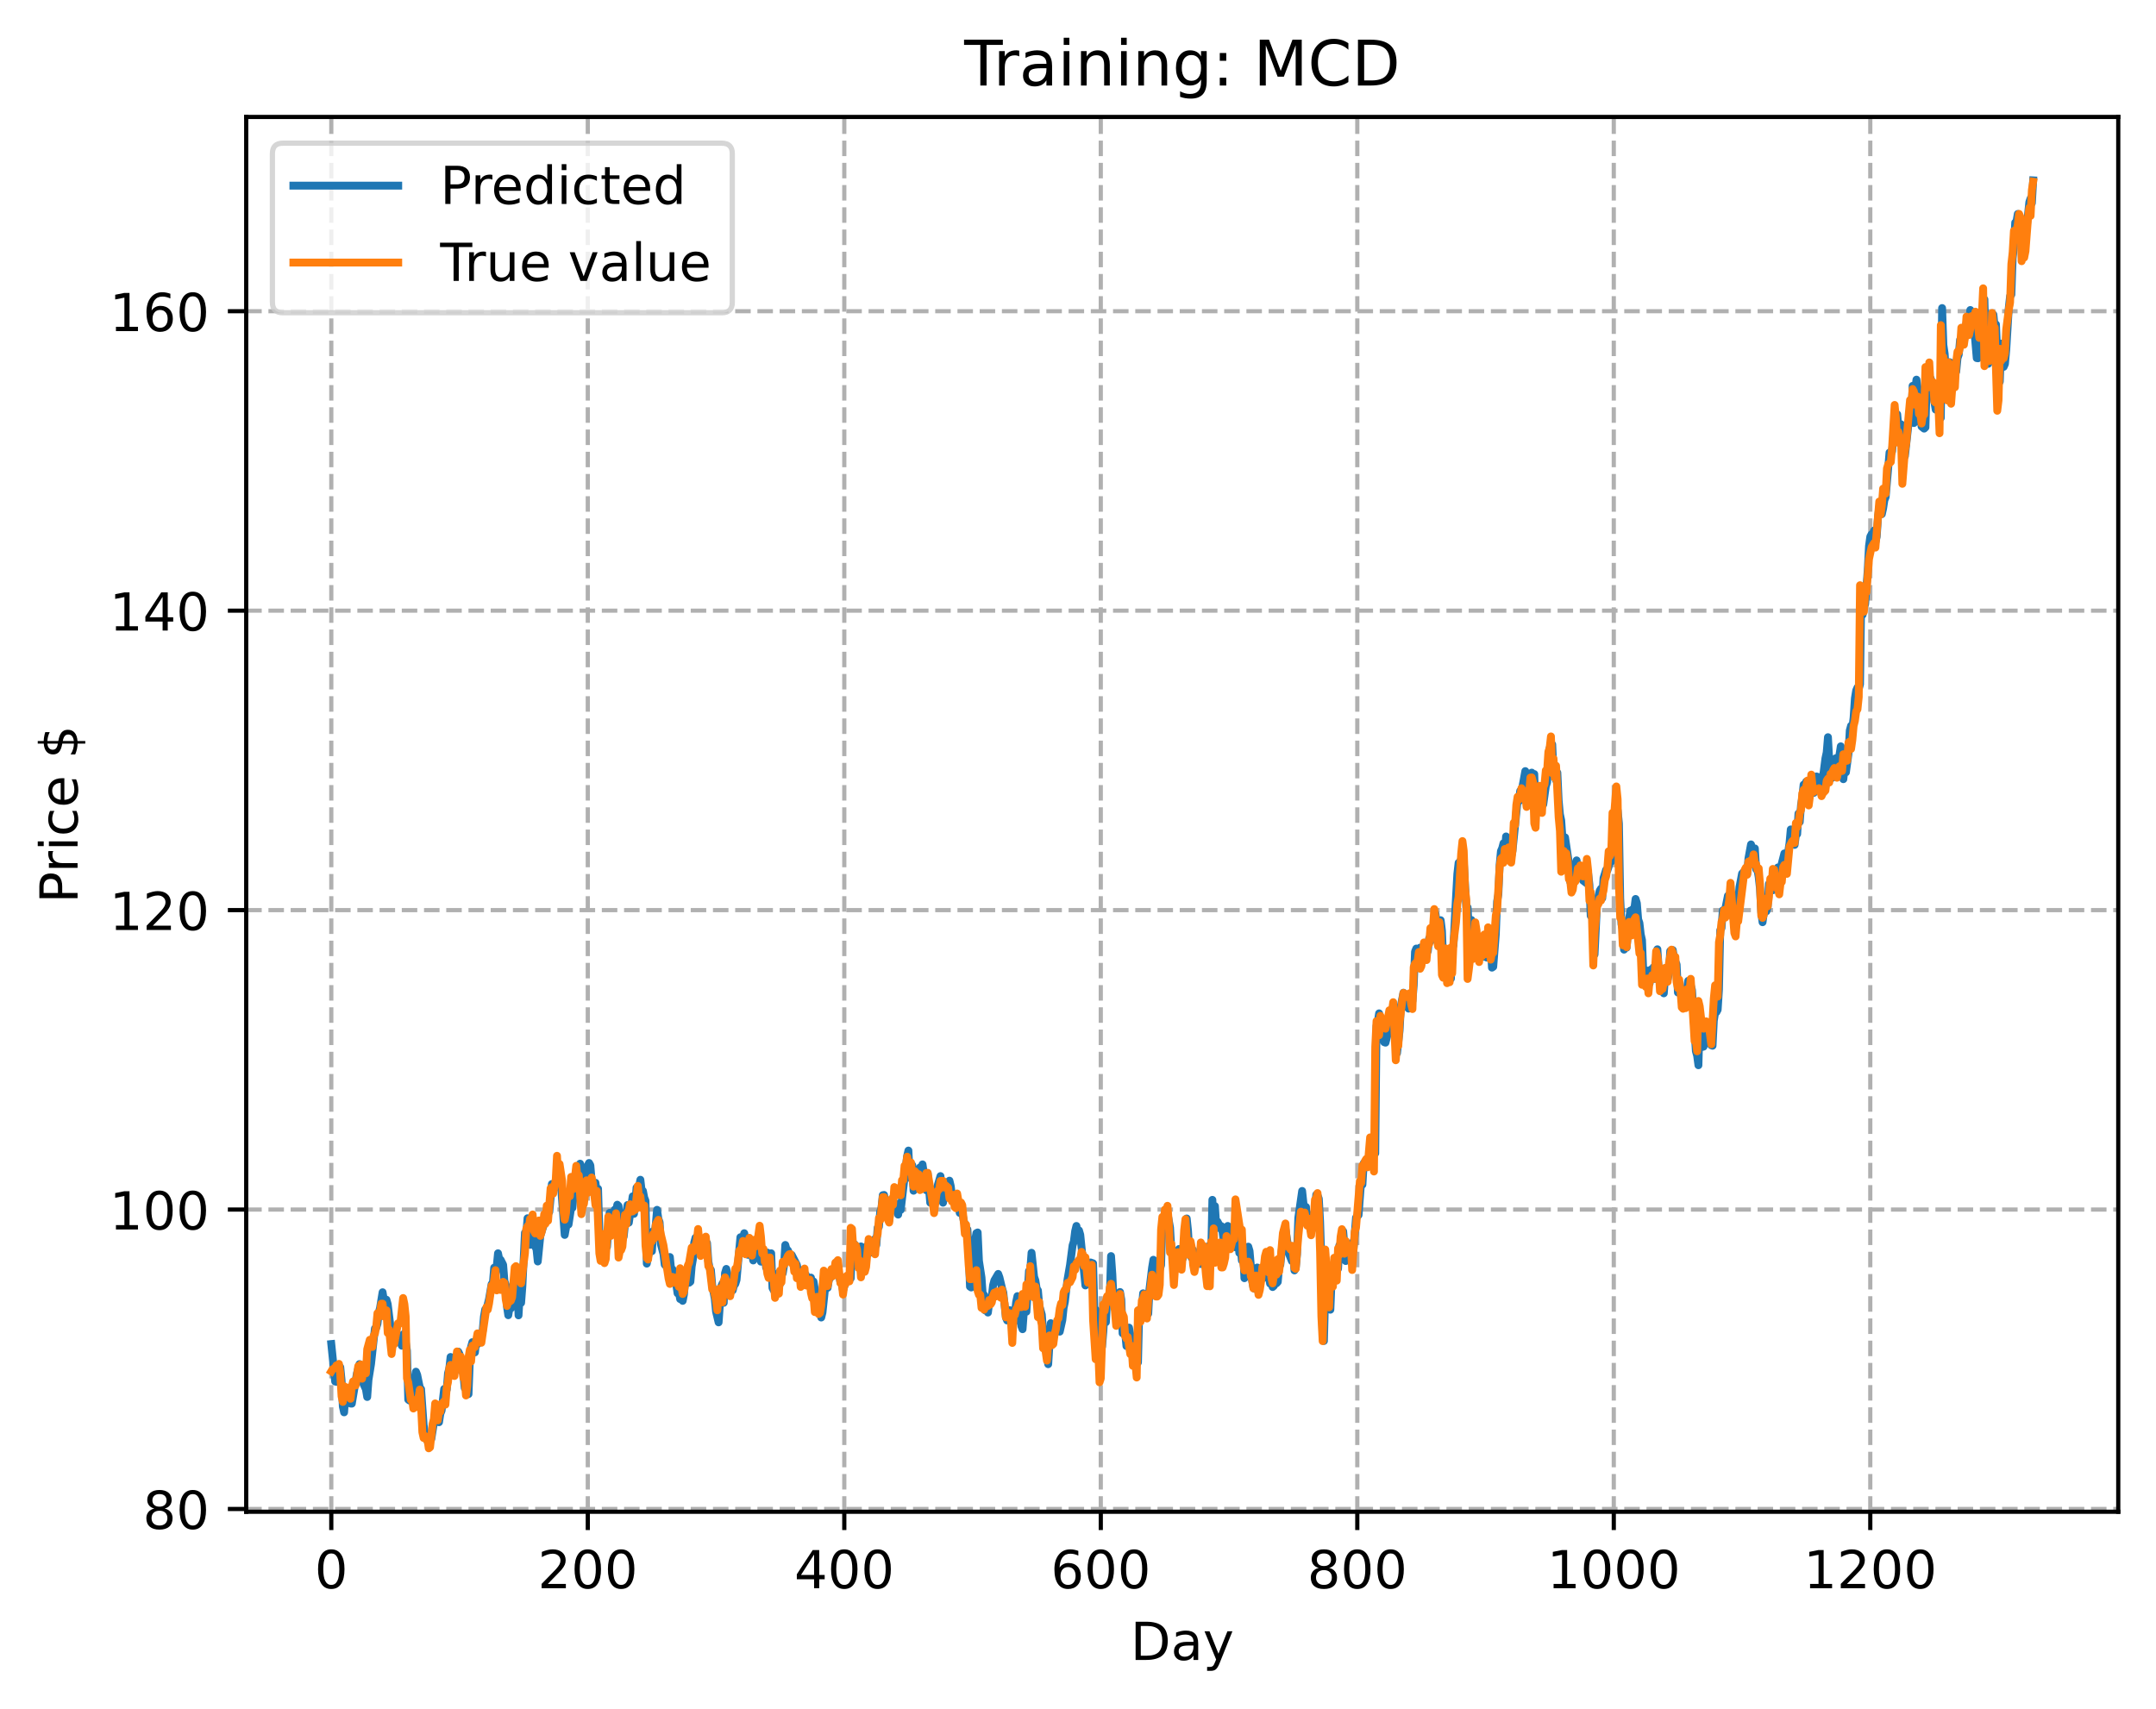 <?xml version="1.0" encoding="utf-8" standalone="no"?>
<!DOCTYPE svg PUBLIC "-//W3C//DTD SVG 1.1//EN"
  "http://www.w3.org/Graphics/SVG/1.1/DTD/svg11.dtd">
<!-- Created with matplotlib (https://matplotlib.org/) -->
<svg height="325.986pt" version="1.1" viewBox="0 0 411.286 325.986" width="411.286pt" xmlns="http://www.w3.org/2000/svg" xmlns:xlink="http://www.w3.org/1999/xlink">
 <defs>
  <style type="text/css">
*{stroke-linecap:butt;stroke-linejoin:round;}
  </style>
 </defs>
 <g id="figure_1">
  <g id="patch_1">
   <path d="M 0 325.986 
L 411.286 325.986 
L 411.286 0 
L 0 0 
z
" style="fill:#ffffff;"/>
  </g>
  <g id="axes_1">
   <g id="patch_2">
    <path d="M 46.966 288.43 
L 404.086 288.43 
L 404.086 22.318 
L 46.966 22.318 
z
" style="fill:#ffffff;"/>
   </g>
   <g id="matplotlib.axis_1">
    <g id="xtick_1">
     <g id="line2d_1">
      <path clip-path="url(#p33cd7fe932)" d="M 63.198 288.43 
L 63.198 22.318 
" style="fill:none;stroke:#b0b0b0;stroke-dasharray:2.96,1.28;stroke-dashoffset:0;stroke-width:0.8;"/>
     </g>
     <g id="line2d_2">
      <defs>
       <path d="M 0 0 
L 0 3.5 
" id="mb19f3447cc" style="stroke:#000000;stroke-width:0.8;"/>
      </defs>
      <g>
       <use style="stroke:#000000;stroke-width:0.8;" x="63.198" xlink:href="#mb19f3447cc" y="288.43"/>
      </g>
     </g>
     <g id="text_1">
      <!-- 0 -->
      <defs>
       <path d="M 31.781 66.406 
Q 24.172 66.406 20.328 58.906 
Q 16.5 51.422 16.5 36.375 
Q 16.5 21.391 20.328 13.891 
Q 24.172 6.391 31.781 6.391 
Q 39.453 6.391 43.281 13.891 
Q 47.125 21.391 47.125 36.375 
Q 47.125 51.422 43.281 58.906 
Q 39.453 66.406 31.781 66.406 
z
M 31.781 74.219 
Q 44.047 74.219 50.516 64.516 
Q 56.984 54.828 56.984 36.375 
Q 56.984 17.969 50.516 8.266 
Q 44.047 -1.422 31.781 -1.422 
Q 19.531 -1.422 13.062 8.266 
Q 6.594 17.969 6.594 36.375 
Q 6.594 54.828 13.062 64.516 
Q 19.531 74.219 31.781 74.219 
z
" id="DejaVuSans-48"/>
      </defs>
      <g transform="translate(60.017 303.029)scale(0.1 -0.1)">
       <use xlink:href="#DejaVuSans-48"/>
      </g>
     </g>
    </g>
    <g id="xtick_2">
     <g id="line2d_3">
      <path clip-path="url(#p33cd7fe932)" d="M 112.129 288.43 
L 112.129 22.318 
" style="fill:none;stroke:#b0b0b0;stroke-dasharray:2.96,1.28;stroke-dashoffset:0;stroke-width:0.8;"/>
     </g>
     <g id="line2d_4">
      <g>
       <use style="stroke:#000000;stroke-width:0.8;" x="112.129" xlink:href="#mb19f3447cc" y="288.43"/>
      </g>
     </g>
     <g id="text_2">
      <!-- 200 -->
      <defs>
       <path d="M 19.188 8.297 
L 53.609 8.297 
L 53.609 0 
L 7.328 0 
L 7.328 8.297 
Q 12.938 14.109 22.625 23.891 
Q 32.328 33.688 34.812 36.531 
Q 39.547 41.844 41.422 45.531 
Q 43.312 49.219 43.312 52.781 
Q 43.312 58.594 39.234 62.25 
Q 35.156 65.922 28.609 65.922 
Q 23.969 65.922 18.812 64.312 
Q 13.672 62.703 7.812 59.422 
L 7.812 69.391 
Q 13.766 71.781 18.938 73 
Q 24.125 74.219 28.422 74.219 
Q 39.75 74.219 46.484 68.547 
Q 53.219 62.891 53.219 53.422 
Q 53.219 48.922 51.531 44.891 
Q 49.859 40.875 45.406 35.406 
Q 44.188 33.984 37.641 27.219 
Q 31.109 20.453 19.188 8.297 
z
" id="DejaVuSans-50"/>
      </defs>
      <g transform="translate(102.585 303.029)scale(0.1 -0.1)">
       <use xlink:href="#DejaVuSans-50"/>
       <use x="63.623" xlink:href="#DejaVuSans-48"/>
       <use x="127.246" xlink:href="#DejaVuSans-48"/>
      </g>
     </g>
    </g>
    <g id="xtick_3">
     <g id="line2d_5">
      <path clip-path="url(#p33cd7fe932)" d="M 161.06 288.43 
L 161.06 22.318 
" style="fill:none;stroke:#b0b0b0;stroke-dasharray:2.96,1.28;stroke-dashoffset:0;stroke-width:0.8;"/>
     </g>
     <g id="line2d_6">
      <g>
       <use style="stroke:#000000;stroke-width:0.8;" x="161.06" xlink:href="#mb19f3447cc" y="288.43"/>
      </g>
     </g>
     <g id="text_3">
      <!-- 400 -->
      <defs>
       <path d="M 37.797 64.312 
L 12.891 25.391 
L 37.797 25.391 
z
M 35.203 72.906 
L 47.609 72.906 
L 47.609 25.391 
L 58.016 25.391 
L 58.016 17.188 
L 47.609 17.188 
L 47.609 0 
L 37.797 0 
L 37.797 17.188 
L 4.891 17.188 
L 4.891 26.703 
z
" id="DejaVuSans-52"/>
      </defs>
      <g transform="translate(151.516 303.029)scale(0.1 -0.1)">
       <use xlink:href="#DejaVuSans-52"/>
       <use x="63.623" xlink:href="#DejaVuSans-48"/>
       <use x="127.246" xlink:href="#DejaVuSans-48"/>
      </g>
     </g>
    </g>
    <g id="xtick_4">
     <g id="line2d_7">
      <path clip-path="url(#p33cd7fe932)" d="M 209.99 288.43 
L 209.99 22.318 
" style="fill:none;stroke:#b0b0b0;stroke-dasharray:2.96,1.28;stroke-dashoffset:0;stroke-width:0.8;"/>
     </g>
     <g id="line2d_8">
      <g>
       <use style="stroke:#000000;stroke-width:0.8;" x="209.99" xlink:href="#mb19f3447cc" y="288.43"/>
      </g>
     </g>
     <g id="text_4">
      <!-- 600 -->
      <defs>
       <path d="M 33.016 40.375 
Q 26.375 40.375 22.484 35.828 
Q 18.609 31.297 18.609 23.391 
Q 18.609 15.531 22.484 10.953 
Q 26.375 6.391 33.016 6.391 
Q 39.656 6.391 43.531 10.953 
Q 47.406 15.531 47.406 23.391 
Q 47.406 31.297 43.531 35.828 
Q 39.656 40.375 33.016 40.375 
z
M 52.594 71.297 
L 52.594 62.312 
Q 48.875 64.062 45.094 64.984 
Q 41.312 65.922 37.594 65.922 
Q 27.828 65.922 22.672 59.328 
Q 17.531 52.734 16.797 39.406 
Q 19.672 43.656 24.016 45.922 
Q 28.375 48.188 33.594 48.188 
Q 44.578 48.188 50.953 41.516 
Q 57.328 34.859 57.328 23.391 
Q 57.328 12.156 50.688 5.359 
Q 44.047 -1.422 33.016 -1.422 
Q 20.359 -1.422 13.672 8.266 
Q 6.984 17.969 6.984 36.375 
Q 6.984 53.656 15.188 63.938 
Q 23.391 74.219 37.203 74.219 
Q 40.922 74.219 44.703 73.484 
Q 48.484 72.75 52.594 71.297 
z
" id="DejaVuSans-54"/>
      </defs>
      <g transform="translate(200.446 303.029)scale(0.1 -0.1)">
       <use xlink:href="#DejaVuSans-54"/>
       <use x="63.623" xlink:href="#DejaVuSans-48"/>
       <use x="127.246" xlink:href="#DejaVuSans-48"/>
      </g>
     </g>
    </g>
    <g id="xtick_5">
     <g id="line2d_9">
      <path clip-path="url(#p33cd7fe932)" d="M 258.921 288.43 
L 258.921 22.318 
" style="fill:none;stroke:#b0b0b0;stroke-dasharray:2.96,1.28;stroke-dashoffset:0;stroke-width:0.8;"/>
     </g>
     <g id="line2d_10">
      <g>
       <use style="stroke:#000000;stroke-width:0.8;" x="258.921" xlink:href="#mb19f3447cc" y="288.43"/>
      </g>
     </g>
     <g id="text_5">
      <!-- 800 -->
      <defs>
       <path d="M 31.781 34.625 
Q 24.75 34.625 20.719 30.859 
Q 16.703 27.094 16.703 20.516 
Q 16.703 13.922 20.719 10.156 
Q 24.75 6.391 31.781 6.391 
Q 38.812 6.391 42.859 10.172 
Q 46.922 13.969 46.922 20.516 
Q 46.922 27.094 42.891 30.859 
Q 38.875 34.625 31.781 34.625 
z
M 21.922 38.812 
Q 15.578 40.375 12.031 44.719 
Q 8.5 49.078 8.5 55.328 
Q 8.5 64.062 14.719 69.141 
Q 20.953 74.219 31.781 74.219 
Q 42.672 74.219 48.875 69.141 
Q 55.078 64.062 55.078 55.328 
Q 55.078 49.078 51.531 44.719 
Q 48 40.375 41.703 38.812 
Q 48.828 37.156 52.797 32.312 
Q 56.781 27.484 56.781 20.516 
Q 56.781 9.906 50.312 4.234 
Q 43.844 -1.422 31.781 -1.422 
Q 19.734 -1.422 13.25 4.234 
Q 6.781 9.906 6.781 20.516 
Q 6.781 27.484 10.781 32.312 
Q 14.797 37.156 21.922 38.812 
z
M 18.312 54.391 
Q 18.312 48.734 21.844 45.562 
Q 25.391 42.391 31.781 42.391 
Q 38.141 42.391 41.719 45.562 
Q 45.312 48.734 45.312 54.391 
Q 45.312 60.062 41.719 63.234 
Q 38.141 66.406 31.781 66.406 
Q 25.391 66.406 21.844 63.234 
Q 18.312 60.062 18.312 54.391 
z
" id="DejaVuSans-56"/>
      </defs>
      <g transform="translate(249.377 303.029)scale(0.1 -0.1)">
       <use xlink:href="#DejaVuSans-56"/>
       <use x="63.623" xlink:href="#DejaVuSans-48"/>
       <use x="127.246" xlink:href="#DejaVuSans-48"/>
      </g>
     </g>
    </g>
    <g id="xtick_6">
     <g id="line2d_11">
      <path clip-path="url(#p33cd7fe932)" d="M 307.851 288.43 
L 307.851 22.318 
" style="fill:none;stroke:#b0b0b0;stroke-dasharray:2.96,1.28;stroke-dashoffset:0;stroke-width:0.8;"/>
     </g>
     <g id="line2d_12">
      <g>
       <use style="stroke:#000000;stroke-width:0.8;" x="307.851" xlink:href="#mb19f3447cc" y="288.43"/>
      </g>
     </g>
     <g id="text_6">
      <!-- 1000 -->
      <defs>
       <path d="M 12.406 8.297 
L 28.516 8.297 
L 28.516 63.922 
L 10.984 60.406 
L 10.984 69.391 
L 28.422 72.906 
L 38.281 72.906 
L 38.281 8.297 
L 54.391 8.297 
L 54.391 0 
L 12.406 0 
z
" id="DejaVuSans-49"/>
      </defs>
      <g transform="translate(295.126 303.029)scale(0.1 -0.1)">
       <use xlink:href="#DejaVuSans-49"/>
       <use x="63.623" xlink:href="#DejaVuSans-48"/>
       <use x="127.246" xlink:href="#DejaVuSans-48"/>
       <use x="190.869" xlink:href="#DejaVuSans-48"/>
      </g>
     </g>
    </g>
    <g id="xtick_7">
     <g id="line2d_13">
      <path clip-path="url(#p33cd7fe932)" d="M 356.782 288.43 
L 356.782 22.318 
" style="fill:none;stroke:#b0b0b0;stroke-dasharray:2.96,1.28;stroke-dashoffset:0;stroke-width:0.8;"/>
     </g>
     <g id="line2d_14">
      <g>
       <use style="stroke:#000000;stroke-width:0.8;" x="356.782" xlink:href="#mb19f3447cc" y="288.43"/>
      </g>
     </g>
     <g id="text_7">
      <!-- 1200 -->
      <g transform="translate(344.057 303.029)scale(0.1 -0.1)">
       <use xlink:href="#DejaVuSans-49"/>
       <use x="63.623" xlink:href="#DejaVuSans-50"/>
       <use x="127.246" xlink:href="#DejaVuSans-48"/>
       <use x="190.869" xlink:href="#DejaVuSans-48"/>
      </g>
     </g>
    </g>
    <g id="text_8">
     <!-- Day -->
     <defs>
      <path d="M 19.672 64.797 
L 19.672 8.109 
L 31.594 8.109 
Q 46.688 8.109 53.688 14.938 
Q 60.688 21.781 60.688 36.531 
Q 60.688 51.172 53.688 57.984 
Q 46.688 64.797 31.594 64.797 
z
M 9.812 72.906 
L 30.078 72.906 
Q 51.266 72.906 61.172 64.094 
Q 71.094 55.281 71.094 36.531 
Q 71.094 17.672 61.125 8.828 
Q 51.172 0 30.078 0 
L 9.812 0 
z
" id="DejaVuSans-68"/>
      <path d="M 34.281 27.484 
Q 23.391 27.484 19.188 25 
Q 14.984 22.516 14.984 16.5 
Q 14.984 11.719 18.141 8.906 
Q 21.297 6.109 26.703 6.109 
Q 34.188 6.109 38.703 11.406 
Q 43.219 16.703 43.219 25.484 
L 43.219 27.484 
z
M 52.203 31.203 
L 52.203 0 
L 43.219 0 
L 43.219 8.297 
Q 40.141 3.328 35.547 0.953 
Q 30.953 -1.422 24.312 -1.422 
Q 15.922 -1.422 10.953 3.297 
Q 6 8.016 6 15.922 
Q 6 25.141 12.172 29.828 
Q 18.359 34.516 30.609 34.516 
L 43.219 34.516 
L 43.219 35.406 
Q 43.219 41.609 39.141 45 
Q 35.062 48.391 27.688 48.391 
Q 23 48.391 18.547 47.266 
Q 14.109 46.141 10.016 43.891 
L 10.016 52.203 
Q 14.938 54.109 19.578 55.047 
Q 24.219 56 28.609 56 
Q 40.484 56 46.344 49.844 
Q 52.203 43.703 52.203 31.203 
z
" id="DejaVuSans-97"/>
      <path d="M 32.172 -5.078 
Q 28.375 -14.844 24.75 -17.812 
Q 21.141 -20.797 15.094 -20.797 
L 7.906 -20.797 
L 7.906 -13.281 
L 13.188 -13.281 
Q 16.891 -13.281 18.938 -11.516 
Q 21 -9.766 23.484 -3.219 
L 25.094 0.875 
L 2.984 54.688 
L 12.5 54.688 
L 29.594 11.922 
L 46.688 54.688 
L 56.203 54.688 
z
" id="DejaVuSans-121"/>
     </defs>
     <g transform="translate(215.652 316.707)scale(0.1 -0.1)">
      <use xlink:href="#DejaVuSans-68"/>
      <use x="77.002" xlink:href="#DejaVuSans-97"/>
      <use x="138.281" xlink:href="#DejaVuSans-121"/>
     </g>
    </g>
   </g>
   <g id="matplotlib.axis_2">
    <g id="ytick_1">
     <g id="line2d_15">
      <path clip-path="url(#p33cd7fe932)" d="M 46.966 287.903 
L 404.086 287.903 
" style="fill:none;stroke:#b0b0b0;stroke-dasharray:2.96,1.28;stroke-dashoffset:0;stroke-width:0.8;"/>
     </g>
     <g id="line2d_16">
      <defs>
       <path d="M 0 0 
L -3.5 0 
" id="mdc97aa326c" style="stroke:#000000;stroke-width:0.8;"/>
      </defs>
      <g>
       <use style="stroke:#000000;stroke-width:0.8;" x="46.966" xlink:href="#mdc97aa326c" y="287.903"/>
      </g>
     </g>
     <g id="text_9">
      <!-- 80 -->
      <g transform="translate(27.241 291.702)scale(0.1 -0.1)">
       <use xlink:href="#DejaVuSans-56"/>
       <use x="63.623" xlink:href="#DejaVuSans-48"/>
      </g>
     </g>
    </g>
    <g id="ytick_2">
     <g id="line2d_17">
      <path clip-path="url(#p33cd7fe932)" d="M 46.966 230.772 
L 404.086 230.772 
" style="fill:none;stroke:#b0b0b0;stroke-dasharray:2.96,1.28;stroke-dashoffset:0;stroke-width:0.8;"/>
     </g>
     <g id="line2d_18">
      <g>
       <use style="stroke:#000000;stroke-width:0.8;" x="46.966" xlink:href="#mdc97aa326c" y="230.772"/>
      </g>
     </g>
     <g id="text_10">
      <!-- 100 -->
      <g transform="translate(20.878 234.571)scale(0.1 -0.1)">
       <use xlink:href="#DejaVuSans-49"/>
       <use x="63.623" xlink:href="#DejaVuSans-48"/>
       <use x="127.246" xlink:href="#DejaVuSans-48"/>
      </g>
     </g>
    </g>
    <g id="ytick_3">
     <g id="line2d_19">
      <path clip-path="url(#p33cd7fe932)" d="M 46.966 173.641 
L 404.086 173.641 
" style="fill:none;stroke:#b0b0b0;stroke-dasharray:2.96,1.28;stroke-dashoffset:0;stroke-width:0.8;"/>
     </g>
     <g id="line2d_20">
      <g>
       <use style="stroke:#000000;stroke-width:0.8;" x="46.966" xlink:href="#mdc97aa326c" y="173.641"/>
      </g>
     </g>
     <g id="text_11">
      <!-- 120 -->
      <g transform="translate(20.878 177.44)scale(0.1 -0.1)">
       <use xlink:href="#DejaVuSans-49"/>
       <use x="63.623" xlink:href="#DejaVuSans-50"/>
       <use x="127.246" xlink:href="#DejaVuSans-48"/>
      </g>
     </g>
    </g>
    <g id="ytick_4">
     <g id="line2d_21">
      <path clip-path="url(#p33cd7fe932)" d="M 46.966 116.509 
L 404.086 116.509 
" style="fill:none;stroke:#b0b0b0;stroke-dasharray:2.96,1.28;stroke-dashoffset:0;stroke-width:0.8;"/>
     </g>
     <g id="line2d_22">
      <g>
       <use style="stroke:#000000;stroke-width:0.8;" x="46.966" xlink:href="#mdc97aa326c" y="116.509"/>
      </g>
     </g>
     <g id="text_12">
      <!-- 140 -->
      <g transform="translate(20.878 120.308)scale(0.1 -0.1)">
       <use xlink:href="#DejaVuSans-49"/>
       <use x="63.623" xlink:href="#DejaVuSans-52"/>
       <use x="127.246" xlink:href="#DejaVuSans-48"/>
      </g>
     </g>
    </g>
    <g id="ytick_5">
     <g id="line2d_23">
      <path clip-path="url(#p33cd7fe932)" d="M 46.966 59.378 
L 404.086 59.378 
" style="fill:none;stroke:#b0b0b0;stroke-dasharray:2.96,1.28;stroke-dashoffset:0;stroke-width:0.8;"/>
     </g>
     <g id="line2d_24">
      <g>
       <use style="stroke:#000000;stroke-width:0.8;" x="46.966" xlink:href="#mdc97aa326c" y="59.378"/>
      </g>
     </g>
     <g id="text_13">
      <!-- 160 -->
      <g transform="translate(20.878 63.177)scale(0.1 -0.1)">
       <use xlink:href="#DejaVuSans-49"/>
       <use x="63.623" xlink:href="#DejaVuSans-54"/>
       <use x="127.246" xlink:href="#DejaVuSans-48"/>
      </g>
     </g>
    </g>
    <g id="text_14">
     <!-- Price $ -->
     <defs>
      <path d="M 19.672 64.797 
L 19.672 37.406 
L 32.078 37.406 
Q 38.969 37.406 42.719 40.969 
Q 46.484 44.531 46.484 51.125 
Q 46.484 57.672 42.719 61.234 
Q 38.969 64.797 32.078 64.797 
z
M 9.812 72.906 
L 32.078 72.906 
Q 44.344 72.906 50.609 67.359 
Q 56.891 61.812 56.891 51.125 
Q 56.891 40.328 50.609 34.812 
Q 44.344 29.297 32.078 29.297 
L 19.672 29.297 
L 19.672 0 
L 9.812 0 
z
" id="DejaVuSans-80"/>
      <path d="M 41.109 46.297 
Q 39.594 47.172 37.812 47.578 
Q 36.031 48 33.891 48 
Q 26.266 48 22.188 43.047 
Q 18.109 38.094 18.109 28.812 
L 18.109 0 
L 9.078 0 
L 9.078 54.688 
L 18.109 54.688 
L 18.109 46.188 
Q 20.953 51.172 25.484 53.578 
Q 30.031 56 36.531 56 
Q 37.453 56 38.578 55.875 
Q 39.703 55.766 41.062 55.516 
z
" id="DejaVuSans-114"/>
      <path d="M 9.422 54.688 
L 18.406 54.688 
L 18.406 0 
L 9.422 0 
z
M 9.422 75.984 
L 18.406 75.984 
L 18.406 64.594 
L 9.422 64.594 
z
" id="DejaVuSans-105"/>
      <path d="M 48.781 52.594 
L 48.781 44.188 
Q 44.969 46.297 41.141 47.344 
Q 37.312 48.391 33.406 48.391 
Q 24.656 48.391 19.812 42.844 
Q 14.984 37.312 14.984 27.297 
Q 14.984 17.281 19.812 11.734 
Q 24.656 6.203 33.406 6.203 
Q 37.312 6.203 41.141 7.25 
Q 44.969 8.297 48.781 10.406 
L 48.781 2.094 
Q 45.016 0.344 40.984 -0.531 
Q 36.969 -1.422 32.422 -1.422 
Q 20.062 -1.422 12.781 6.344 
Q 5.516 14.109 5.516 27.297 
Q 5.516 40.672 12.859 48.328 
Q 20.219 56 33.016 56 
Q 37.156 56 41.109 55.141 
Q 45.062 54.297 48.781 52.594 
z
" id="DejaVuSans-99"/>
      <path d="M 56.203 29.594 
L 56.203 25.203 
L 14.891 25.203 
Q 15.484 15.922 20.484 11.062 
Q 25.484 6.203 34.422 6.203 
Q 39.594 6.203 44.453 7.469 
Q 49.312 8.734 54.109 11.281 
L 54.109 2.781 
Q 49.266 0.734 44.188 -0.344 
Q 39.109 -1.422 33.891 -1.422 
Q 20.797 -1.422 13.156 6.188 
Q 5.516 13.812 5.516 26.812 
Q 5.516 40.234 12.766 48.109 
Q 20.016 56 32.328 56 
Q 43.359 56 49.781 48.891 
Q 56.203 41.797 56.203 29.594 
z
M 47.219 32.234 
Q 47.125 39.594 43.094 43.984 
Q 39.062 48.391 32.422 48.391 
Q 24.906 48.391 20.391 44.141 
Q 15.875 39.891 15.188 32.172 
z
" id="DejaVuSans-101"/>
      <path id="DejaVuSans-32"/>
      <path d="M 33.797 -14.703 
L 28.906 -14.703 
L 28.859 0 
Q 23.734 0.094 18.609 1.188 
Q 13.484 2.297 8.297 4.5 
L 8.297 13.281 
Q 13.281 10.156 18.375 8.562 
Q 23.484 6.984 28.906 6.938 
L 28.906 29.203 
Q 18.109 30.953 13.203 35.156 
Q 8.297 39.359 8.297 46.688 
Q 8.297 54.641 13.625 59.219 
Q 18.953 63.812 28.906 64.5 
L 28.906 75.984 
L 33.797 75.984 
L 33.797 64.656 
Q 38.328 64.453 42.578 63.688 
Q 46.828 62.938 50.875 61.625 
L 50.875 53.078 
Q 46.828 55.125 42.547 56.25 
Q 38.281 57.375 33.797 57.562 
L 33.797 36.719 
Q 44.875 35.016 50.094 30.609 
Q 55.328 26.219 55.328 18.609 
Q 55.328 10.359 49.781 5.594 
Q 44.234 0.828 33.797 0.094 
z
M 28.906 37.594 
L 28.906 57.625 
Q 23.25 56.984 20.266 54.391 
Q 17.281 51.812 17.281 47.516 
Q 17.281 43.312 20.031 40.969 
Q 22.797 38.625 28.906 37.594 
z
M 33.797 28.219 
L 33.797 7.078 
Q 39.984 7.906 43.141 10.594 
Q 46.297 13.281 46.297 17.672 
Q 46.297 21.969 43.281 24.5 
Q 40.281 27.047 33.797 28.219 
z
" id="DejaVuSans-36"/>
     </defs>
     <g transform="translate(14.798 172.342)rotate(-90)scale(0.1 -0.1)">
      <use xlink:href="#DejaVuSans-80"/>
      <use x="58.553" xlink:href="#DejaVuSans-114"/>
      <use x="99.666" xlink:href="#DejaVuSans-105"/>
      <use x="127.449" xlink:href="#DejaVuSans-99"/>
      <use x="182.43" xlink:href="#DejaVuSans-101"/>
      <use x="243.953" xlink:href="#DejaVuSans-32"/>
      <use x="275.74" xlink:href="#DejaVuSans-36"/>
     </g>
    </g>
   </g>
   <g id="line2d_25">
    <path clip-path="url(#p33cd7fe932)" d="M 63.198 256.44 
L 63.932 263.578 
L 64.177 263.654 
L 64.422 263.416 
L 64.911 260.859 
L 65.156 263.296 
L 65.4 268.362 
L 65.645 269.468 
L 65.89 265.733 
L 66.134 266.21 
L 66.379 266.148 
L 66.623 266.64 
L 66.868 267.79 
L 67.113 267.803 
L 68.091 262.023 
L 68.581 260.257 
L 68.825 261.066 
L 69.07 261.413 
L 69.315 263.992 
L 69.804 265.058 
L 70.049 266.539 
L 70.293 263.258 
L 70.783 260.225 
L 71.517 253.482 
L 71.761 253.359 
L 72.006 252.58 
L 72.251 250.496 
L 72.495 249.553 
L 72.984 246.554 
L 73.229 248.064 
L 73.474 248.1 
L 73.718 247.974 
L 73.963 248.839 
L 74.452 252.824 
L 74.697 253.236 
L 74.942 254.112 
L 75.186 255.788 
L 75.431 253.849 
L 75.676 255.291 
L 75.92 255.2 
L 76.165 254.745 
L 76.41 256.093 
L 76.654 256.751 
L 76.899 254.954 
L 77.144 254.404 
L 77.633 257.714 
L 77.878 267.029 
L 78.122 267.214 
L 78.367 266.938 
L 78.611 265.663 
L 78.856 263.22 
L 79.101 263.297 
L 79.345 261.709 
L 79.59 262.33 
L 80.079 264.721 
L 80.324 265.023 
L 80.813 271.882 
L 81.058 273.341 
L 81.303 273.84 
L 81.547 274.969 
L 81.792 273.956 
L 82.037 274.639 
L 82.281 274.531 
L 82.771 271.445 
L 83.015 270.925 
L 83.26 268.854 
L 83.505 270.669 
L 83.749 271.353 
L 83.994 269.747 
L 84.239 269.139 
L 84.728 265.011 
L 84.972 265.327 
L 85.217 265.156 
L 85.462 262.017 
L 85.706 261.125 
L 85.951 258.903 
L 86.196 259.824 
L 86.44 260.268 
L 86.685 259.329 
L 86.93 259.877 
L 87.419 257.884 
L 87.664 258.379 
L 87.908 261.45 
L 88.153 260.998 
L 88.398 262.162 
L 88.642 264.808 
L 88.887 263.527 
L 89.376 265.987 
L 89.621 259.599 
L 89.866 256.966 
L 90.11 256.078 
L 90.355 257.848 
L 90.599 258.031 
L 90.844 255.885 
L 91.089 256.462 
L 91.333 255.139 
L 91.578 255.341 
L 92.067 253.985 
L 92.312 251.23 
L 92.557 249.845 
L 92.801 249.839 
L 93.291 247.829 
L 93.78 245.006 
L 94.025 244.766 
L 94.269 241.861 
L 94.514 243.159 
L 94.759 241.57 
L 95.003 239.116 
L 95.248 240.32 
L 95.493 240.355 
L 95.982 241.319 
L 96.227 244.423 
L 96.471 245.144 
L 96.716 249.279 
L 96.96 250.935 
L 97.205 249.466 
L 97.45 249.64 
L 97.694 245.487 
L 97.939 246.181 
L 98.428 241.905 
L 98.673 244.536 
L 98.918 250.964 
L 99.162 246.783 
L 99.407 248.58 
L 99.652 245.388 
L 100.141 235.209 
L 100.386 235.592 
L 100.63 232.433 
L 101.12 237.5 
L 101.609 234.414 
L 101.854 235.08 
L 102.098 237.873 
L 102.343 238.298 
L 102.587 240.684 
L 103.077 235.768 
L 103.811 233.458 
L 104.055 231.535 
L 104.3 232.239 
L 104.545 230.713 
L 104.789 231.218 
L 105.279 225.905 
L 105.523 227.174 
L 106.013 225.649 
L 106.257 225.776 
L 106.502 222.734 
L 106.747 226.463 
L 106.991 225.863 
L 107.725 235.617 
L 107.97 234.281 
L 108.215 231.562 
L 108.459 233.628 
L 108.948 230.407 
L 109.193 230.456 
L 109.682 224.734 
L 109.927 224.634 
L 110.172 224.233 
L 110.416 222.747 
L 110.661 222.023 
L 111.64 225.455 
L 112.129 222.368 
L 112.374 221.886 
L 112.618 222.335 
L 112.863 225.251 
L 113.108 225.811 
L 113.597 225.66 
L 113.842 227.543 
L 114.086 226.813 
L 114.331 234.843 
L 114.575 238.979 
L 114.82 239.594 
L 115.065 235.976 
L 115.309 236.531 
L 115.554 237.726 
L 115.799 237.877 
L 116.288 231.408 
L 116.533 231.853 
L 116.777 231.544 
L 117.022 231.433 
L 117.267 230.796 
L 117.511 231.125 
L 117.756 229.852 
L 118.001 230.094 
L 118.245 234.871 
L 118.49 237.13 
L 118.979 235.92 
L 119.469 231.284 
L 119.713 229.91 
L 119.958 233.276 
L 120.692 228.254 
L 120.936 231.597 
L 121.181 229.78 
L 121.426 226.596 
L 121.67 229.248 
L 121.915 226.379 
L 122.16 225.089 
L 122.404 227.218 
L 122.649 227.215 
L 122.894 228.489 
L 123.138 229.108 
L 123.383 241.094 
L 124.117 237.211 
L 124.362 238.719 
L 124.606 234.881 
L 124.851 235.571 
L 125.096 233.675 
L 125.34 230.828 
L 125.585 232.516 
L 125.83 233.207 
L 126.074 237.391 
L 126.563 239.249 
L 126.808 241.288 
L 127.053 241.53 
L 127.297 241.958 
L 127.542 241.571 
L 127.787 239.834 
L 128.031 242.353 
L 128.276 242.17 
L 128.521 244.542 
L 128.765 244.542 
L 129.01 245.115 
L 129.255 246.759 
L 129.499 246.469 
L 129.744 247.854 
L 129.989 244.764 
L 130.233 248.195 
L 130.478 246.931 
L 130.723 244.205 
L 130.967 243.785 
L 131.212 243.675 
L 131.457 244.738 
L 131.701 244.54 
L 131.946 241.639 
L 132.191 240.207 
L 132.435 237.07 
L 132.68 236.148 
L 132.924 236.506 
L 133.169 239.151 
L 133.414 238.09 
L 133.903 238.052 
L 134.148 239.032 
L 134.392 239.059 
L 134.637 237.757 
L 134.882 237.166 
L 135.126 240.687 
L 135.371 241.963 
L 135.616 242.306 
L 135.86 245.168 
L 136.35 247.751 
L 136.594 250.255 
L 137.084 252.302 
L 137.573 245.454 
L 137.818 244.895 
L 138.062 248.569 
L 138.307 242.903 
L 138.551 242.102 
L 138.796 243.208 
L 139.041 246.442 
L 139.53 246.032 
L 139.775 246.19 
L 140.019 245.279 
L 140.264 244.98 
L 140.509 244.191 
L 140.998 238.696 
L 141.243 236.055 
L 141.487 236.457 
L 141.732 236.212 
L 141.977 235.29 
L 142.711 239.415 
L 143.2 237.855 
L 143.689 240.49 
L 143.934 237.731 
L 144.178 237.791 
L 144.423 237.968 
L 144.668 239.029 
L 144.912 239.039 
L 145.157 240.716 
L 145.646 238.916 
L 145.891 239.081 
L 146.136 241.833 
L 146.38 238.985 
L 146.625 240.321 
L 146.87 240.788 
L 147.114 239.118 
L 147.359 245.722 
L 147.604 246.191 
L 147.848 245.059 
L 148.093 245.473 
L 148.338 243.37 
L 148.582 242.845 
L 148.827 244.964 
L 149.072 243.245 
L 149.316 242.948 
L 149.561 241.484 
L 149.806 237.531 
L 150.05 238.397 
L 150.295 238.548 
L 150.784 239.633 
L 151.029 239.434 
L 152.007 241.332 
L 152.252 242.677 
L 152.497 243.235 
L 152.741 243.153 
L 152.986 243.982 
L 153.231 243.58 
L 153.475 243.939 
L 153.72 243.207 
L 154.209 244.694 
L 154.699 243.76 
L 154.943 245.471 
L 155.188 244.494 
L 155.677 247.31 
L 155.922 247.597 
L 156.166 249.586 
L 156.411 248.941 
L 156.656 251.374 
L 156.9 250.414 
L 157.39 245.81 
L 157.634 245.318 
L 157.879 245.713 
L 158.124 244.117 
L 158.368 243.85 
L 158.613 243.372 
L 158.858 242.429 
L 159.102 242.769 
L 159.347 242.517 
L 159.592 240.786 
L 160.326 244.65 
L 160.57 244.94 
L 160.815 246.189 
L 161.06 245.454 
L 161.304 243.926 
L 161.549 243.587 
L 161.794 244.41 
L 162.283 243.899 
L 162.527 237.872 
L 162.772 238.383 
L 163.017 237.387 
L 163.261 238.082 
L 163.506 240.427 
L 163.751 238.461 
L 163.995 238.6 
L 164.24 237.809 
L 164.485 242.655 
L 164.729 240.604 
L 164.974 241.333 
L 165.219 237.862 
L 165.463 238.944 
L 165.708 238.185 
L 165.953 239.028 
L 166.197 238.867 
L 166.442 237.284 
L 166.687 237.012 
L 166.931 236.363 
L 167.176 237.539 
L 167.421 234.233 
L 167.665 234.058 
L 167.91 231.155 
L 168.154 230.442 
L 168.399 228.034 
L 168.644 227.987 
L 169.133 230.745 
L 169.378 232.201 
L 169.622 232.869 
L 169.867 230.765 
L 170.112 230.038 
L 170.356 230.564 
L 170.601 229.951 
L 170.846 230.024 
L 171.09 229.692 
L 171.335 231.741 
L 171.58 229.885 
L 171.824 230.843 
L 172.314 226.689 
L 173.048 220.571 
L 173.292 219.521 
L 173.537 224.669 
L 173.782 224.845 
L 174.026 222.317 
L 174.271 227.185 
L 174.515 225.009 
L 175.005 224.864 
L 175.249 224.355 
L 175.494 222.735 
L 175.739 224.035 
L 175.983 222.162 
L 176.717 227.094 
L 176.962 223.804 
L 177.451 229.463 
L 177.696 229.365 
L 177.941 229.457 
L 178.185 226.941 
L 178.43 229.065 
L 178.919 226.044 
L 179.409 224.391 
L 179.653 228.433 
L 179.898 229.473 
L 180.387 225.59 
L 180.632 227.663 
L 180.876 225.515 
L 181.121 225.26 
L 181.366 226.299 
L 181.61 228.195 
L 181.855 228.508 
L 182.344 229.478 
L 182.589 229.412 
L 182.834 229.747 
L 183.078 231.418 
L 183.323 229.887 
L 183.812 232.743 
L 184.302 234.506 
L 184.546 234.566 
L 184.791 239.007 
L 185.036 245.486 
L 185.28 245.643 
L 185.525 244.247 
L 186.014 236.654 
L 186.259 235.265 
L 186.503 235.148 
L 186.748 240.558 
L 187.237 243.732 
L 187.482 247.203 
L 187.727 247.066 
L 187.971 250.038 
L 188.216 248.409 
L 188.461 250.429 
L 188.705 248.47 
L 188.95 248.609 
L 189.195 247.417 
L 189.439 245.231 
L 189.684 244.309 
L 190.418 243.057 
L 190.663 243.734 
L 191.152 245.792 
L 191.397 246.62 
L 191.886 251.368 
L 192.13 251.942 
L 192.62 249.967 
L 192.864 250.941 
L 193.109 251.268 
L 193.354 252.353 
L 193.598 250.794 
L 193.843 248.413 
L 194.088 247.292 
L 194.577 249.135 
L 194.822 252.955 
L 195.066 253.605 
L 195.311 250.289 
L 195.556 249.986 
L 195.8 250.27 
L 196.29 242.497 
L 196.534 242.363 
L 196.779 239.022 
L 197.268 243.605 
L 197.513 244.317 
L 197.758 245.837 
L 198.002 246.221 
L 198.247 249.065 
L 198.736 250.817 
L 199.225 257.103 
L 199.47 254.908 
L 199.715 258.611 
L 199.959 260.281 
L 200.449 252.453 
L 200.693 256.253 
L 201.183 253.027 
L 201.427 252.93 
L 201.672 253.11 
L 202.161 254.071 
L 202.651 251.871 
L 202.895 249.561 
L 203.14 248.392 
L 203.629 244.206 
L 204.118 241.36 
L 204.608 237.612 
L 204.852 236.861 
L 205.097 234.906 
L 205.342 233.903 
L 205.586 235.414 
L 205.831 234.754 
L 206.076 235.599 
L 207.054 245.258 
L 207.299 242.709 
L 207.544 244.87 
L 207.788 243.78 
L 208.033 240.87 
L 208.522 241.038 
L 208.767 250.114 
L 209.012 249.867 
L 209.256 254.113 
L 209.501 250.942 
L 209.99 256.528 
L 210.235 256.916 
L 210.479 253.992 
L 210.724 249.539 
L 210.969 252.269 
L 211.213 247.484 
L 211.458 247.739 
L 211.703 247.699 
L 211.947 239.651 
L 212.192 243.107 
L 212.437 248.312 
L 212.681 247.437 
L 212.926 247.027 
L 213.171 248.909 
L 213.415 249.306 
L 213.66 246.509 
L 213.905 247.956 
L 214.149 254.39 
L 214.639 254.298 
L 214.883 256.818 
L 215.128 254.156 
L 215.373 253.301 
L 215.617 254.596 
L 215.862 257.827 
L 216.106 255.874 
L 216.351 258.689 
L 216.596 256.528 
L 216.84 258.996 
L 217.085 259.941 
L 217.33 249.905 
L 217.574 250.468 
L 217.819 249.855 
L 218.064 246.754 
L 218.308 249.509 
L 218.798 249.061 
L 219.042 250.651 
L 219.287 245.886 
L 219.776 241.849 
L 220.021 240.359 
L 220.51 245.161 
L 220.755 241.707 
L 221 244.045 
L 221.244 242.172 
L 221.489 241.387 
L 221.734 233.259 
L 222.223 231.899 
L 222.467 232.109 
L 222.712 231.448 
L 223.201 234.215 
L 223.446 238.473 
L 223.691 238.931 
L 224.18 242.165 
L 224.425 240.829 
L 224.669 240.589 
L 224.914 238.299 
L 225.159 240.222 
L 225.403 239.665 
L 225.648 240.076 
L 226.382 232.477 
L 226.627 234.806 
L 226.871 238.821 
L 227.116 239.636 
L 227.361 240.009 
L 227.605 238.52 
L 227.85 239.165 
L 228.094 241.178 
L 228.339 239.254 
L 228.584 239.947 
L 228.828 241.038 
L 229.073 241.17 
L 229.318 239.304 
L 229.562 240.747 
L 229.807 239.015 
L 230.052 241.119 
L 230.296 240.608 
L 230.541 241.691 
L 230.786 237.561 
L 231.03 240.43 
L 231.275 228.924 
L 231.52 234.482 
L 231.764 230.113 
L 232.009 233.889 
L 232.254 233.073 
L 232.498 233.539 
L 232.743 234.386 
L 232.988 233.938 
L 233.232 235.144 
L 233.477 237.066 
L 233.722 236.842 
L 233.966 237.296 
L 234.211 233.903 
L 234.455 235.765 
L 234.7 234.512 
L 234.945 236.464 
L 235.189 234.781 
L 235.434 237.215 
L 235.679 237.978 
L 235.923 234.176 
L 236.168 236.014 
L 236.413 239.039 
L 236.657 237.926 
L 236.902 240.494 
L 237.147 238.732 
L 237.391 243.873 
L 237.636 242.354 
L 237.881 238.661 
L 238.125 237.855 
L 238.37 238.682 
L 238.859 244.358 
L 239.104 245.642 
L 239.349 245.896 
L 239.593 243.206 
L 239.838 241.833 
L 240.082 244.626 
L 240.327 244.48 
L 240.572 242.801 
L 240.816 242.602 
L 241.061 243.817 
L 241.306 243.347 
L 241.55 243.487 
L 241.795 242.094 
L 242.284 244.904 
L 242.529 243.98 
L 242.774 245.56 
L 243.018 245.34 
L 243.263 244.647 
L 243.508 244.85 
L 243.752 244.579 
L 243.997 241.714 
L 244.242 241.295 
L 244.731 236.43 
L 244.976 234.728 
L 245.22 234.523 
L 245.954 239.365 
L 246.443 240.602 
L 246.688 239.112 
L 246.933 242.388 
L 247.177 241.956 
L 247.422 239.312 
L 247.667 232.382 
L 248.401 227.226 
L 248.645 229.558 
L 248.89 230.659 
L 249.135 230.277 
L 249.379 233.472 
L 249.869 233.171 
L 250.113 234.361 
L 250.358 234.527 
L 250.603 231.663 
L 250.847 230.866 
L 251.092 227.937 
L 251.337 228.045 
L 251.581 228.711 
L 251.826 233.087 
L 252.07 240.843 
L 252.315 255.26 
L 252.56 255.85 
L 252.804 246.158 
L 253.049 241.384 
L 253.294 244.869 
L 253.538 245.612 
L 253.783 249.886 
L 254.028 243.896 
L 254.272 242.126 
L 254.517 244.045 
L 254.762 240.644 
L 255.006 242.023 
L 255.251 242.064 
L 255.496 237.613 
L 255.74 237.994 
L 255.985 235.505 
L 256.23 234.927 
L 256.719 240.598 
L 256.964 239.437 
L 257.208 240.306 
L 257.453 239.778 
L 257.697 239.888 
L 257.942 237.11 
L 258.187 238.597 
L 258.676 232.313 
L 259.165 231.827 
L 259.655 225.322 
L 259.899 226.032 
L 260.144 221.95 
L 260.389 221.688 
L 260.633 221.917 
L 260.878 222.349 
L 261.612 219.681 
L 261.857 219.952 
L 262.101 219.901 
L 262.346 220.055 
L 262.591 195.731 
L 262.835 195.034 
L 263.08 193.341 
L 263.325 196.433 
L 263.569 195.284 
L 264.058 198.846 
L 264.303 198.935 
L 264.792 196.997 
L 265.037 194.021 
L 265.282 194.072 
L 265.526 195.569 
L 265.771 195.286 
L 266.016 193.802 
L 266.505 200.928 
L 266.994 196.597 
L 267.239 191.865 
L 267.728 189.401 
L 267.973 190.215 
L 268.218 192.089 
L 268.462 190.824 
L 268.707 192.438 
L 268.952 190.066 
L 269.196 189.944 
L 269.441 190.996 
L 269.685 187.929 
L 269.93 181.582 
L 270.175 180.98 
L 270.419 181.687 
L 270.909 180.802 
L 271.153 183.836 
L 271.398 182.911 
L 271.643 181.323 
L 271.887 181.225 
L 272.132 179.925 
L 272.377 181.472 
L 272.621 179.035 
L 272.866 179.624 
L 273.111 177.372 
L 273.6 176.412 
L 273.845 174.343 
L 274.334 178.931 
L 274.579 178.507 
L 274.823 175.57 
L 275.068 177.572 
L 275.313 183.598 
L 275.557 183.96 
L 275.802 183.666 
L 276.046 181.546 
L 276.291 185.253 
L 276.536 184.665 
L 276.78 186.719 
L 277.025 180.836 
L 277.27 180.355 
L 277.759 171.121 
L 278.004 166.769 
L 278.248 164.621 
L 278.493 164.414 
L 278.738 164.02 
L 278.982 162.302 
L 279.227 164.435 
L 279.716 173.086 
L 279.961 173.119 
L 280.206 177.602 
L 280.45 177.451 
L 280.695 175.525 
L 281.918 179.788 
L 282.163 181.323 
L 282.407 181.361 
L 282.897 180.468 
L 283.141 182.557 
L 283.386 180.115 
L 283.631 182.707 
L 283.875 182.712 
L 284.12 178.853 
L 284.365 179.493 
L 284.609 184.621 
L 284.854 184.451 
L 285.343 178.268 
L 285.588 172.011 
L 285.833 170.625 
L 286.077 164.995 
L 286.322 162.385 
L 286.567 161.824 
L 286.811 160.886 
L 287.056 162.819 
L 287.301 159.589 
L 287.545 162.834 
L 287.79 161.807 
L 288.034 162.417 
L 288.279 163.524 
L 288.524 162.364 
L 289.502 152.712 
L 289.747 152.891 
L 289.992 150.914 
L 290.236 151.152 
L 290.97 147.124 
L 291.215 149.242 
L 291.46 147.9 
L 291.704 148.2 
L 291.949 149.153 
L 292.194 147.412 
L 292.438 148.904 
L 292.683 147.684 
L 292.928 155.076 
L 293.661 151.436 
L 293.906 152.215 
L 294.151 152.046 
L 294.395 153.495 
L 294.885 150.016 
L 295.129 149.265 
L 295.619 142.711 
L 295.863 143.249 
L 296.108 142.04 
L 296.353 147.405 
L 296.597 146.036 
L 296.842 148.878 
L 297.087 147.43 
L 297.331 152.723 
L 297.576 155.373 
L 297.821 156.516 
L 298.065 160.028 
L 298.31 161.32 
L 298.555 159.766 
L 299.289 164.72 
L 299.533 168.235 
L 299.778 167.912 
L 300.022 168.37 
L 300.267 167.246 
L 300.756 164.154 
L 301.001 165.81 
L 301.246 165.738 
L 301.49 167.271 
L 301.735 167.431 
L 301.98 167.993 
L 302.714 168.558 
L 302.958 166.592 
L 303.203 168.829 
L 303.448 174.735 
L 303.692 173.566 
L 303.937 176.146 
L 304.182 182.102 
L 304.671 172.081 
L 305.16 169.958 
L 305.405 169.56 
L 305.649 171.372 
L 305.894 167.521 
L 306.383 165.969 
L 306.628 166.074 
L 306.873 165.353 
L 307.117 162.944 
L 307.362 164.391 
L 307.851 156.006 
L 308.096 157.06 
L 308.341 153.701 
L 308.585 154.6 
L 308.83 157.129 
L 309.075 171.371 
L 309.319 176.362 
L 309.564 177.261 
L 309.809 181.188 
L 310.053 179.67 
L 310.298 180.809 
L 310.787 175.152 
L 311.032 173.735 
L 311.277 174.261 
L 311.521 173.428 
L 311.766 173.453 
L 312.01 171.516 
L 312.255 172.334 
L 312.5 175.397 
L 312.744 176.113 
L 312.989 178.266 
L 313.234 179.354 
L 313.478 185.607 
L 313.723 185.235 
L 313.968 186.255 
L 314.212 185.183 
L 314.457 185.292 
L 314.702 187.601 
L 314.946 184.985 
L 315.191 186.205 
L 315.436 184.551 
L 315.68 186.772 
L 316.17 181.116 
L 316.414 184.808 
L 316.659 185.6 
L 316.904 189.057 
L 317.148 186.466 
L 317.393 189.522 
L 317.637 186.239 
L 317.882 184.702 
L 318.127 186.879 
L 318.371 185.686 
L 318.616 181.441 
L 318.861 181.65 
L 319.105 181.271 
L 319.35 182.912 
L 319.839 184.015 
L 320.084 189.368 
L 320.329 188.943 
L 320.573 188.933 
L 321.063 191.617 
L 321.307 189.513 
L 321.552 190.23 
L 322.041 187.142 
L 322.286 187.709 
L 322.531 187.988 
L 322.775 188.912 
L 323.509 200.541 
L 323.754 201.427 
L 323.998 203.241 
L 324.243 194.211 
L 324.732 199.757 
L 324.977 199.689 
L 325.222 197.791 
L 325.466 197.248 
L 326.2 197.72 
L 326.445 199.423 
L 326.69 199.52 
L 326.934 194.734 
L 327.179 193.165 
L 327.424 193.111 
L 327.668 192.657 
L 327.913 188.812 
L 328.158 177.494 
L 328.402 177.057 
L 328.647 173.698 
L 328.892 173.815 
L 329.136 173.339 
L 329.625 170.903 
L 329.87 172.146 
L 330.115 172.608 
L 330.359 171.687 
L 330.604 175.014 
L 330.849 175.201 
L 331.093 176.15 
L 331.338 175.04 
L 331.827 169.267 
L 332.317 166.685 
L 332.561 166.433 
L 332.806 166.888 
L 333.051 165.941 
L 333.295 166.735 
L 333.54 163.765 
L 334.029 161.109 
L 334.274 162.109 
L 334.519 162.453 
L 334.763 161.872 
L 335.008 165.857 
L 335.252 165.854 
L 335.497 167.357 
L 335.742 169.555 
L 335.986 174.027 
L 336.231 175.955 
L 336.476 174.155 
L 336.72 173.389 
L 336.965 173.871 
L 337.21 172.995 
L 337.454 168.62 
L 337.699 168.579 
L 337.944 168.193 
L 338.188 169.855 
L 338.433 166.073 
L 338.678 167.158 
L 338.922 166.558 
L 339.167 165.498 
L 339.412 167.637 
L 339.656 165.702 
L 340.39 162.825 
L 340.635 163.657 
L 340.88 163.298 
L 341.124 162.492 
L 341.369 160.888 
L 341.613 158.248 
L 341.858 159.201 
L 342.103 159.383 
L 342.347 161.199 
L 342.592 159.305 
L 342.837 159.135 
L 343.081 155.216 
L 343.326 156.826 
L 343.571 153.582 
L 343.815 152.098 
L 344.06 149.714 
L 344.305 151.859 
L 344.549 149.141 
L 344.794 151.487 
L 345.039 150.143 
L 345.283 151.691 
L 345.528 151.117 
L 345.773 151.112 
L 346.017 151.272 
L 346.262 148.479 
L 346.507 148.145 
L 346.751 148.211 
L 346.996 148.699 
L 347.24 150.724 
L 347.485 150.428 
L 348.219 144.707 
L 348.464 143.561 
L 348.708 140.649 
L 348.953 145.167 
L 349.442 148.461 
L 349.687 147.297 
L 349.932 145.335 
L 350.176 144.688 
L 350.421 144.585 
L 350.666 145.591 
L 351.155 142.394 
L 351.644 148.664 
L 351.889 146.258 
L 352.134 147.362 
L 352.623 143.811 
L 352.868 139.369 
L 353.112 138.474 
L 353.357 138.99 
L 353.601 136.926 
L 353.846 133.228 
L 354.091 131.743 
L 354.335 131.187 
L 354.58 131.469 
L 354.825 130.551 
L 355.069 112.379 
L 355.314 117.3 
L 355.559 115.939 
L 355.803 115.251 
L 356.293 108.809 
L 356.537 104.172 
L 356.782 102.384 
L 357.027 101.932 
L 357.271 101.918 
L 357.516 101.218 
L 357.761 103.422 
L 358.005 102.38 
L 358.25 98.703 
L 358.495 96.724 
L 358.739 98.051 
L 358.984 98.096 
L 359.228 97.011 
L 359.473 95.412 
L 359.718 94.83 
L 360.452 86.344 
L 360.696 86.536 
L 360.941 86.123 
L 361.186 83.431 
L 361.675 81.277 
L 361.92 79.05 
L 362.409 84.431 
L 362.654 80.957 
L 362.898 86.298 
L 363.143 87.313 
L 363.388 87.021 
L 364.122 80.44 
L 364.366 79.745 
L 364.611 80.514 
L 364.856 73.617 
L 365.1 80.713 
L 365.345 74.284 
L 365.589 72.432 
L 365.834 74.131 
L 366.079 74.954 
L 366.323 79.353 
L 366.568 81.388 
L 367.057 81.778 
L 367.302 81.545 
L 367.547 73.071 
L 367.791 73.641 
L 368.036 74.555 
L 368.281 72.169 
L 368.525 72.87 
L 369.015 76.726 
L 369.259 78.153 
L 369.504 76.655 
L 369.749 77.482 
L 369.993 75.573 
L 370.238 79.726 
L 370.483 58.776 
L 370.727 65.815 
L 370.972 67.506 
L 371.216 71.356 
L 371.706 73.308 
L 371.95 69.108 
L 372.195 71.709 
L 372.44 72.402 
L 372.684 71.957 
L 372.929 70.348 
L 373.174 70.9 
L 373.418 68.338 
L 373.663 67.622 
L 373.908 64.846 
L 374.152 65.338 
L 374.397 64.295 
L 374.642 65.207 
L 375.131 61.615 
L 375.376 60.402 
L 375.62 61.876 
L 375.865 59.147 
L 376.11 60.334 
L 376.354 62.56 
L 376.599 62.554 
L 377.088 68.324 
L 377.333 68.356 
L 377.822 64.422 
L 378.067 61.32 
L 378.311 60.897 
L 378.556 57.124 
L 378.801 67.322 
L 379.045 66.313 
L 379.29 69.414 
L 379.535 65.491 
L 379.779 64.275 
L 380.024 64.773 
L 380.269 60.022 
L 380.513 62.404 
L 380.758 61.896 
L 381.247 73.243 
L 381.492 72.803 
L 381.737 65.55 
L 381.981 68.666 
L 382.226 69.992 
L 382.471 69.443 
L 382.715 66.798 
L 383.204 58.719 
L 383.449 56.5 
L 383.694 56.208 
L 383.938 49.272 
L 384.183 47.013 
L 384.428 42.47 
L 384.672 42.295 
L 384.917 40.822 
L 385.162 41.11 
L 385.406 42.374 
L 385.651 42.049 
L 385.896 47.068 
L 386.14 46.035 
L 386.385 45.603 
L 387.119 38.56 
L 387.364 37.855 
L 387.608 38.74 
L 387.853 34.414 
L 387.853 34.414 
" style="fill:none;stroke:#1f77b4;stroke-linecap:square;stroke-width:1.5;"/>
   </g>
   <g id="line2d_26">
    <path clip-path="url(#p33cd7fe932)" d="M 63.198 261.651 
L 63.443 261.251 
L 63.932 260.966 
L 64.177 260.509 
L 64.422 260.509 
L 64.666 260.223 
L 64.911 262.166 
L 65.156 266.393 
L 65.4 267.479 
L 65.645 264.479 
L 65.89 265.336 
L 66.134 264.708 
L 66.623 266.593 
L 66.868 266.879 
L 67.113 264.565 
L 67.357 263.565 
L 67.602 263.48 
L 67.847 264.337 
L 68.336 260.652 
L 68.581 261.794 
L 68.825 260.337 
L 69.07 263.051 
L 69.315 260.794 
L 69.559 262.051 
L 69.804 262.023 
L 70.049 257.424 
L 70.538 255.624 
L 70.783 255.91 
L 71.027 256.995 
L 71.272 254.853 
L 71.517 254.481 
L 71.761 253.224 
L 72.006 250.539 
L 72.251 251.253 
L 72.495 250.339 
L 72.74 248.74 
L 72.984 248.74 
L 73.229 251.168 
L 73.474 250.197 
L 73.718 249.997 
L 73.963 254.339 
L 74.208 253.653 
L 74.697 258.338 
L 74.942 256.395 
L 75.186 256.481 
L 75.92 252.482 
L 76.165 252.596 
L 76.41 252.168 
L 76.899 247.654 
L 77.144 248.825 
L 77.388 251.168 
L 77.633 262.994 
L 77.878 263.765 
L 78.367 267.107 
L 78.611 266.965 
L 78.856 268.736 
L 79.101 268.479 
L 79.345 268.479 
L 79.59 268.307 
L 80.079 265.136 
L 80.324 268.307 
L 80.569 273.249 
L 80.813 274.363 
L 81.058 273.963 
L 81.303 274.649 
L 81.547 274.706 
L 81.792 276.334 
L 82.037 276.134 
L 82.526 271.678 
L 82.771 270.735 
L 83.015 267.764 
L 83.26 270.078 
L 83.505 270.992 
L 83.749 269.278 
L 83.994 269.364 
L 84.239 267.793 
L 84.483 267.736 
L 84.728 267.336 
L 84.972 267.993 
L 85.217 264.794 
L 85.462 263.68 
L 85.706 261.023 
L 85.951 260.423 
L 86.196 261.309 
L 86.44 261.709 
L 86.685 262.537 
L 87.174 257.852 
L 87.419 260.166 
L 87.664 259.223 
L 87.908 258.823 
L 88.398 262.937 
L 88.642 262.994 
L 88.887 266.25 
L 89.132 264.451 
L 89.376 258.995 
L 89.621 257.538 
L 89.866 259.766 
L 90.11 256.738 
L 90.355 256.652 
L 90.599 257.024 
L 91.089 254.396 
L 91.333 254.967 
L 91.578 255.024 
L 91.823 256.195 
L 92.801 249.397 
L 93.046 249.882 
L 93.291 248.711 
L 93.78 245.283 
L 94.025 245.997 
L 94.514 242.341 
L 94.759 246.197 
L 95.003 245.312 
L 95.248 244.855 
L 95.493 246.112 
L 95.982 244.569 
L 96.227 244.769 
L 96.471 247.911 
L 96.716 249.168 
L 96.96 248.197 
L 97.205 248.34 
L 97.45 248.168 
L 97.694 247.511 
L 98.184 241.798 
L 98.428 241.57 
L 98.673 242.969 
L 98.918 242.484 
L 99.162 243.112 
L 99.407 244.855 
L 100.141 239.084 
L 100.386 234.457 
L 100.63 233.943 
L 100.875 234.314 
L 101.12 232.543 
L 101.364 232.743 
L 101.609 231.715 
L 101.854 234.857 
L 102.098 235.342 
L 102.343 234.285 
L 102.587 234.971 
L 102.832 232.857 
L 103.077 235.799 
L 103.321 235.057 
L 103.566 233.914 
L 103.811 231.657 
L 104.055 233.486 
L 104.3 230.029 
L 104.545 232.914 
L 105.034 226.716 
L 105.279 226.487 
L 105.523 227.744 
L 106.013 225.087 
L 106.257 220.517 
L 106.502 224.63 
L 106.747 222.088 
L 107.236 225.316 
L 107.481 231 
L 107.725 232.714 
L 107.97 231.457 
L 108.215 227.858 
L 108.704 228.23 
L 108.948 224.545 
L 109.193 224.659 
L 109.438 226.83 
L 109.927 222.431 
L 110.172 224.859 
L 110.416 224.23 
L 110.906 231.657 
L 111.15 230.201 
L 111.395 229.686 
L 111.884 225.202 
L 112.129 227.573 
L 112.374 226.373 
L 112.618 226.373 
L 112.863 224.659 
L 113.108 225.801 
L 113.597 229.943 
L 113.842 227.23 
L 114.331 239.142 
L 114.575 240.57 
L 114.82 236.599 
L 115.065 235.428 
L 115.309 240.998 
L 115.554 240.256 
L 116.043 232.114 
L 116.288 235.828 
L 116.533 235.799 
L 116.777 233.971 
L 117.022 235.285 
L 117.267 234.371 
L 117.511 231.486 
L 117.756 234.171 
L 118.001 239.941 
L 118.245 238.685 
L 118.49 238.513 
L 118.735 237.856 
L 119.224 231.772 
L 119.469 233.628 
L 119.713 231.286 
L 119.958 230.972 
L 120.203 229.772 
L 120.447 231.172 
L 120.692 231.115 
L 120.936 230.8 
L 121.181 230.829 
L 121.67 226.258 
L 121.915 228.629 
L 122.16 228.258 
L 122.404 230.486 
L 122.894 230.001 
L 123.138 237.685 
L 123.383 240.027 
L 123.628 240.313 
L 124.117 236.399 
L 124.362 236.856 
L 124.606 235.428 
L 124.851 236.256 
L 125.096 233.628 
L 125.585 232.743 
L 126.074 235.542 
L 126.563 237.571 
L 127.542 243.941 
L 127.787 244.969 
L 128.031 243.684 
L 128.276 243.626 
L 128.521 244.74 
L 128.765 243.741 
L 129.01 244.683 
L 129.255 244.169 
L 129.499 245.512 
L 129.744 241.97 
L 129.989 245.455 
L 130.233 246.883 
L 130.478 246.426 
L 131.212 241.455 
L 131.457 240.913 
L 131.946 238.028 
L 132.191 238.827 
L 132.435 238.342 
L 132.924 236.714 
L 133.169 234.485 
L 133.658 239.627 
L 134.148 237.113 
L 134.392 237.571 
L 134.637 235.942 
L 135.126 241.598 
L 135.371 241.827 
L 135.86 245.997 
L 136.105 245.912 
L 136.594 248.083 
L 136.839 249.997 
L 137.084 246.654 
L 137.328 245.797 
L 137.573 245.855 
L 137.818 248.483 
L 138.062 244.426 
L 138.307 243.712 
L 138.551 244.483 
L 138.796 246.226 
L 139.041 244.712 
L 139.285 247.311 
L 139.53 245.969 
L 139.775 245.683 
L 140.264 242.055 
L 140.509 242.112 
L 140.753 240.713 
L 140.998 238.656 
L 141.487 238.17 
L 141.732 236.771 
L 141.977 238.77 
L 142.221 239.313 
L 142.466 239.084 
L 142.955 236.171 
L 143.445 239.57 
L 143.689 237.485 
L 143.934 236.542 
L 144.178 237.799 
L 144.423 237.342 
L 144.912 233.857 
L 145.157 235.914 
L 145.402 239.17 
L 145.646 238.285 
L 145.891 240.741 
L 146.136 241.113 
L 146.38 243.027 
L 146.625 243.826 
L 146.87 239.913 
L 147.114 242.998 
L 147.604 244.312 
L 147.848 247.626 
L 148.093 246.654 
L 148.338 243.769 
L 148.582 246.826 
L 148.827 242.398 
L 149.072 244.655 
L 149.316 240.741 
L 149.561 241.341 
L 150.295 239.599 
L 150.539 239.313 
L 150.784 239.256 
L 151.029 241.027 
L 151.273 240.656 
L 151.518 242.627 
L 151.763 241.113 
L 152.007 243.884 
L 152.252 243.741 
L 152.497 242.769 
L 152.741 245.54 
L 153.475 242.027 
L 153.72 245.255 
L 153.965 244.826 
L 154.209 245.398 
L 154.454 244.141 
L 154.699 246.683 
L 154.943 247.711 
L 155.188 247.397 
L 155.433 250.339 
L 155.922 247.426 
L 156.166 250.711 
L 156.411 250.511 
L 156.656 249.111 
L 157.145 242.427 
L 157.39 245.455 
L 157.634 244.083 
L 157.879 245.369 
L 158.368 242.827 
L 158.613 242.141 
L 158.858 243.484 
L 159.102 242.912 
L 159.347 240.913 
L 159.592 240.77 
L 159.836 240.427 
L 160.326 244.826 
L 160.57 244.626 
L 160.815 246.997 
L 161.06 245.112 
L 161.304 244.998 
L 161.549 243.398 
L 161.794 243.626 
L 162.038 244.483 
L 162.283 234.257 
L 162.527 234.457 
L 162.772 238.285 
L 163.017 237.685 
L 163.261 237.628 
L 163.506 238.456 
L 163.751 241.912 
L 163.995 240.484 
L 164.24 243.712 
L 164.485 241.684 
L 164.729 242.455 
L 164.974 242.655 
L 165.219 241.741 
L 165.708 236.399 
L 165.953 236.771 
L 166.197 237.656 
L 166.442 237.456 
L 166.687 236.856 
L 166.931 239.313 
L 167.176 236.256 
L 167.421 235.485 
L 167.665 232.4 
L 167.91 232.8 
L 168.399 228.401 
L 168.644 228.401 
L 169.378 232.714 
L 169.622 233.257 
L 170.112 228.687 
L 170.356 229.886 
L 170.601 226.487 
L 170.846 226.83 
L 171.09 228.03 
L 171.335 226.687 
L 171.824 228.058 
L 172.069 225.173 
L 172.314 225.202 
L 172.558 222.402 
L 172.803 222.602 
L 173.048 220.688 
L 173.537 223.63 
L 173.782 221.802 
L 174.026 224.802 
L 174.271 226.401 
L 174.515 223.459 
L 174.76 223.773 
L 175.005 225.059 
L 175.249 224.03 
L 175.494 227.058 
L 175.739 226.944 
L 175.983 226.687 
L 176.228 224.973 
L 176.473 226.63 
L 176.717 223.802 
L 176.962 223.773 
L 177.941 229.572 
L 178.185 231.457 
L 178.675 227.63 
L 178.919 227.144 
L 179.164 226.916 
L 179.409 225.316 
L 179.898 225.316 
L 180.142 226.573 
L 180.387 226.173 
L 180.876 226.601 
L 181.121 228.658 
L 181.366 227.915 
L 181.61 229.258 
L 181.855 227.972 
L 182.1 230.286 
L 182.344 230.515 
L 182.589 227.715 
L 182.834 229.115 
L 183.078 229.715 
L 183.323 229.429 
L 183.568 229.915 
L 184.057 235.428 
L 184.302 233.657 
L 184.791 241.427 
L 185.036 244.055 
L 185.28 244.055 
L 185.525 242.998 
L 186.014 242.712 
L 186.259 242.341 
L 186.503 246.312 
L 186.748 247.054 
L 186.993 247.026 
L 187.237 249.54 
L 187.482 249.425 
L 187.727 249.882 
L 187.971 249.197 
L 188.216 249.254 
L 188.461 249.168 
L 188.705 248.026 
L 188.95 248.883 
L 189.195 248.511 
L 189.439 247.197 
L 189.684 246.626 
L 189.929 247.369 
L 190.173 246.397 
L 190.418 246.626 
L 190.663 246.654 
L 190.907 247.597 
L 191.152 246.055 
L 191.641 248.711 
L 191.886 251.339 
L 192.13 250.368 
L 192.375 250.739 
L 192.62 250.568 
L 192.864 252.196 
L 193.109 256.224 
L 193.354 250.768 
L 193.598 250.882 
L 193.843 249.797 
L 194.088 249.425 
L 194.332 248.625 
L 194.577 249.254 
L 194.822 249.397 
L 195.066 246.883 
L 195.556 249.311 
L 195.8 245.055 
L 196.045 247.454 
L 196.29 245.912 
L 196.534 241.57 
L 196.779 245.597 
L 197.024 247.369 
L 197.268 247.568 
L 197.513 245.455 
L 198.002 251.311 
L 198.247 248.397 
L 198.491 251.568 
L 198.736 252.767 
L 198.981 257.252 
L 199.225 256.195 
L 199.715 259.595 
L 199.959 256.367 
L 200.204 254.796 
L 200.449 256.452 
L 200.693 256.652 
L 200.938 256.424 
L 201.183 254.567 
L 201.427 253.596 
L 201.672 251.91 
L 201.917 251.539 
L 202.161 249.682 
L 202.406 248.683 
L 202.651 249.025 
L 202.895 246.569 
L 203.14 246.083 
L 203.385 246.026 
L 203.629 244.769 
L 204.118 244.655 
L 204.608 243.684 
L 204.852 241.598 
L 205.097 242.284 
L 205.342 241.027 
L 205.831 240.37 
L 206.076 240.256 
L 206.32 238.856 
L 206.565 239.342 
L 206.81 241.57 
L 207.054 239.884 
L 207.544 244.74 
L 207.788 243.626 
L 208.033 243.169 
L 208.278 241.313 
L 208.522 251.882 
L 209.012 259.338 
L 209.256 256.567 
L 209.501 257.566 
L 209.746 263.737 
L 209.99 262.994 
L 210.479 248.854 
L 210.724 250.139 
L 210.969 248.226 
L 211.213 247.283 
L 211.458 248.397 
L 211.703 245.683 
L 211.947 244.94 
L 212.437 248.768 
L 212.681 250.025 
L 212.926 252.967 
L 213.171 252.482 
L 213.415 247.883 
L 213.66 246.883 
L 213.905 250.168 
L 214.394 251.253 
L 214.639 254.938 
L 214.883 255.395 
L 215.128 255.081 
L 215.617 258.366 
L 215.862 256.795 
L 216.106 260.594 
L 216.351 257.424 
L 216.84 262.823 
L 217.085 249.997 
L 217.33 252.368 
L 217.574 252.168 
L 217.819 248.14 
L 218.064 247.768 
L 218.308 246.94 
L 218.553 247.94 
L 218.798 251.568 
L 219.042 247.854 
L 219.287 247.311 
L 219.776 243.198 
L 220.021 246.911 
L 220.266 246.254 
L 220.51 247.369 
L 220.755 247.369 
L 221 247.026 
L 221.244 245.112 
L 221.489 234.6 
L 221.734 232.172 
L 221.978 233.914 
L 222.223 230.772 
L 222.467 231.515 
L 222.712 230.058 
L 222.957 233.314 
L 223.201 238.97 
L 223.446 237.313 
L 223.935 245.169 
L 224.18 241.484 
L 224.425 241.198 
L 224.669 238.913 
L 224.914 241.713 
L 225.159 239.342 
L 225.403 242.255 
L 225.648 239.199 
L 225.893 234.714 
L 226.137 232.6 
L 226.382 236.085 
L 226.871 239.456 
L 227.116 236.828 
L 227.361 238.085 
L 227.605 241.37 
L 227.85 242.684 
L 228.094 241.398 
L 228.339 241.198 
L 228.584 239.77 
L 228.828 240.627 
L 229.073 237.056 
L 229.318 238.085 
L 229.562 237.685 
L 230.052 243.255 
L 230.296 245.398 
L 230.541 241.684 
L 230.786 245.426 
L 231.03 236.942 
L 231.275 239.342 
L 231.52 234.371 
L 231.764 240.941 
L 232.009 239.827 
L 232.254 239.284 
L 232.498 240.627 
L 232.743 237.056 
L 232.988 241.827 
L 233.232 241.827 
L 233.477 241.084 
L 233.722 239.97 
L 233.966 235.828 
L 234.211 237.885 
L 234.455 236.628 
L 234.7 238.342 
L 235.189 236.371 
L 235.434 236.428 
L 235.679 228.829 
L 236.657 235.171 
L 236.902 234.6 
L 237.147 240.827 
L 237.391 242.398 
L 237.636 241.57 
L 237.881 241.37 
L 238.125 240.713 
L 238.37 241.313 
L 238.615 243.512 
L 238.859 244.141 
L 239.104 245.826 
L 239.349 244.198 
L 239.593 243.369 
L 240.082 247.054 
L 240.327 246.112 
L 240.572 244.426 
L 240.816 241.713 
L 241.061 241.97 
L 241.306 239.713 
L 241.55 238.827 
L 241.795 240.37 
L 242.04 242.798 
L 242.284 238.513 
L 242.529 243.798 
L 242.774 244.855 
L 243.263 241.713 
L 243.508 243.198 
L 243.752 240.256 
L 243.997 242.655 
L 244.242 240.798 
L 244.731 235.257 
L 245.22 233.428 
L 245.465 236.885 
L 245.709 237.913 
L 245.954 237.942 
L 246.199 238.427 
L 246.443 237.685 
L 246.688 239.084 
L 246.933 241.912 
L 247.177 242.084 
L 247.667 235.885 
L 248.156 231.172 
L 248.645 233.229 
L 248.89 231.343 
L 249.379 233.857 
L 249.624 232.514 
L 250.113 235.685 
L 250.358 232.572 
L 250.603 232.857 
L 250.847 228.887 
L 251.092 228.601 
L 251.337 227.63 
L 251.581 231.457 
L 251.826 238.97 
L 252.07 251.139 
L 252.315 255.881 
L 252.804 238.399 
L 253.294 244.998 
L 253.538 249.425 
L 253.783 242.084 
L 254.028 242.17 
L 254.272 245.483 
L 254.517 239.97 
L 254.762 243.826 
L 255.006 244.341 
L 255.251 238.17 
L 255.496 239.427 
L 255.74 235.942 
L 255.985 234.514 
L 256.474 239.199 
L 256.719 236.771 
L 256.964 238.77 
L 257.208 238.256 
L 257.453 238.513 
L 257.697 237.656 
L 257.942 242.312 
L 258.431 234.971 
L 258.676 234.257 
L 259.41 225.344 
L 259.655 225.716 
L 259.899 222.345 
L 260.144 222.888 
L 260.389 221.517 
L 260.633 221.117 
L 260.878 222.716 
L 261.367 217.003 
L 261.612 217.946 
L 261.857 219.803 
L 262.101 223.516 
L 262.346 199.721 
L 262.591 194.808 
L 263.08 197.521 
L 263.325 193.808 
L 264.058 196.179 
L 264.303 196.265 
L 264.792 194.065 
L 265.037 192.751 
L 265.282 193.836 
L 265.526 193.008 
L 265.771 191.208 
L 266.26 202.292 
L 266.505 199.178 
L 266.75 199.521 
L 266.994 194.979 
L 267.484 191.037 
L 267.728 189.437 
L 267.973 189.98 
L 268.218 189.637 
L 268.462 190.123 
L 268.707 190.323 
L 268.952 189.494 
L 269.196 191.58 
L 269.441 192.522 
L 269.685 184.495 
L 269.93 183.867 
L 270.419 183.41 
L 270.664 181.639 
L 270.909 184.838 
L 271.153 184.324 
L 271.643 179.811 
L 271.887 180.782 
L 272.132 183.181 
L 272.377 180.239 
L 272.621 180.154 
L 272.866 177.068 
L 273.111 177.725 
L 273.355 177.211 
L 273.6 173.441 
L 273.845 175.269 
L 274.089 178.954 
L 274.334 180.553 
L 274.579 175.926 
L 274.823 178.211 
L 275.068 186.038 
L 275.313 186.552 
L 275.802 180.953 
L 276.046 187.581 
L 276.291 183.296 
L 276.536 187.409 
L 276.78 180.782 
L 277.025 185.695 
L 277.27 179.811 
L 277.759 175.926 
L 278.004 172.412 
L 278.248 171.155 
L 278.738 162.843 
L 278.982 160.472 
L 279.227 162.357 
L 279.472 169.441 
L 279.716 171.755 
L 279.961 186.781 
L 280.206 184.924 
L 280.695 180.668 
L 280.94 182.982 
L 281.429 175.983 
L 281.673 177.525 
L 281.918 181.725 
L 282.163 183.553 
L 282.407 180.296 
L 282.652 182.496 
L 282.897 182.039 
L 283.141 178.297 
L 283.386 182.039 
L 283.631 181.667 
L 283.875 176.926 
L 284.12 177.983 
L 284.365 183.096 
L 284.609 181.696 
L 284.854 181.782 
L 285.343 174.669 
L 285.588 173.698 
L 286.077 165.356 
L 286.322 163.843 
L 286.567 163.585 
L 286.811 164.614 
L 287.056 161.986 
L 287.301 162.757 
L 287.545 162.728 
L 287.79 161.672 
L 288.034 164.242 
L 288.279 164.585 
L 288.524 162.3 
L 288.768 156.987 
L 289.013 157.415 
L 289.258 153.587 
L 289.502 152.016 
L 289.747 152.559 
L 289.992 152.159 
L 290.236 150.388 
L 290.481 150.902 
L 290.726 152.045 
L 290.97 151.902 
L 291.215 153.959 
L 291.46 152.188 
L 291.704 151.416 
L 291.949 148.36 
L 292.194 148.331 
L 292.438 149.217 
L 292.683 157.101 
L 292.928 157.929 
L 293.172 152.331 
L 293.417 151.616 
L 293.661 149.931 
L 293.906 151.017 
L 294.151 155.101 
L 294.395 150.217 
L 294.64 149.645 
L 294.885 146.989 
L 295.129 147.132 
L 295.374 143.418 
L 295.619 142.704 
L 295.863 140.504 
L 296.108 147.532 
L 296.353 144.732 
L 296.597 148.417 
L 296.842 146.103 
L 297.331 155.901 
L 297.576 158.529 
L 297.821 166.328 
L 298.065 165.614 
L 298.31 162.357 
L 298.555 164.328 
L 298.799 162.814 
L 299.044 164.357 
L 299.289 167.756 
L 299.533 168.013 
L 299.778 170.298 
L 300.022 169.784 
L 300.267 167.927 
L 300.512 168.213 
L 300.756 167.613 
L 301.001 165.671 
L 301.246 166.899 
L 301.49 165.099 
L 301.98 167.213 
L 302.224 166.585 
L 302.469 167.156 
L 302.714 163.871 
L 302.958 166.128 
L 303.203 171.869 
L 303.448 170.184 
L 303.692 175.24 
L 303.937 184.21 
L 304.182 177.925 
L 304.671 172.669 
L 304.916 172.498 
L 305.16 171.47 
L 305.405 171.841 
L 305.894 169.898 
L 306.139 167.927 
L 306.383 167.213 
L 306.628 165.585 
L 306.873 162.414 
L 307.117 163.328 
L 307.362 162.786 
L 307.607 155.073 
L 307.851 156.33 
L 308.341 150.045 
L 308.585 152.502 
L 308.83 168.756 
L 309.075 175.126 
L 309.319 175.297 
L 309.564 180.353 
L 309.809 179.325 
L 310.298 180.725 
L 310.787 175.897 
L 311.032 178.525 
L 311.277 178.468 
L 311.766 175.412 
L 312.01 175.012 
L 312.5 179.525 
L 312.744 181.925 
L 312.989 181.839 
L 313.234 187.895 
L 313.478 186.724 
L 313.968 188.295 
L 314.212 186.695 
L 314.457 189.523 
L 314.702 186.752 
L 314.946 186.895 
L 315.191 186.038 
L 315.436 186.781 
L 315.68 185.552 
L 315.925 181.496 
L 316.17 182.439 
L 316.414 184.581 
L 316.659 189.123 
L 316.904 185.21 
L 317.148 188.695 
L 317.393 187.409 
L 317.637 184.667 
L 317.882 187.124 
L 318.127 187.323 
L 318.371 183.781 
L 318.861 181.182 
L 319.105 181.725 
L 319.35 183.553 
L 319.595 182.553 
L 319.839 187.409 
L 320.084 188.523 
L 320.329 186.895 
L 320.573 188.952 
L 320.818 192.208 
L 321.063 192.465 
L 321.307 191.008 
L 321.552 192.351 
L 321.797 188.752 
L 322.041 191.694 
L 322.531 186.752 
L 323.265 198.635 
L 323.509 198.607 
L 323.754 200.578 
L 323.998 190.98 
L 324.243 192.008 
L 324.732 196.179 
L 324.977 196.265 
L 325.222 196.207 
L 325.466 194.865 
L 325.711 195.779 
L 325.956 195.379 
L 326.445 199.235 
L 326.934 190.466 
L 327.179 187.98 
L 327.668 190.151 
L 327.913 179.754 
L 328.158 178.44 
L 328.402 175.897 
L 328.647 175.212 
L 328.892 173.641 
L 329.136 175.069 
L 329.381 174.526 
L 329.87 171.755 
L 330.115 168.442 
L 330.849 178.011 
L 331.093 178.668 
L 331.338 175.669 
L 331.583 175.783 
L 332.806 165.985 
L 333.051 165.528 
L 333.295 166.899 
L 333.54 164.385 
L 333.785 165.099 
L 334.029 164.128 
L 334.274 164.557 
L 334.519 163.014 
L 334.763 164.671 
L 335.008 164.871 
L 335.252 165.985 
L 335.497 165.671 
L 335.742 168.727 
L 335.986 174.726 
L 336.231 175.126 
L 336.476 174.498 
L 336.72 171.47 
L 337.21 172.926 
L 337.454 171.127 
L 337.699 167.642 
L 337.944 169.356 
L 338.188 165.785 
L 338.433 165.899 
L 338.678 167.413 
L 338.922 167.185 
L 339.167 169.698 
L 339.412 170.641 
L 339.656 168.527 
L 339.901 168.27 
L 340.146 165.471 
L 340.39 165.014 
L 340.635 166.299 
L 340.88 166.728 
L 341.369 161.529 
L 341.858 160.529 
L 342.103 160.3 
L 342.347 160.843 
L 342.592 157.015 
L 342.837 157.815 
L 343.081 157.044 
L 343.326 155.13 
L 343.571 154.502 
L 343.815 151.359 
L 344.06 150.674 
L 344.305 151.216 
L 344.794 148.931 
L 345.039 153.673 
L 345.283 151.788 
L 345.528 147.789 
L 345.773 150.131 
L 346.017 151.074 
L 346.262 150.702 
L 346.996 150.388 
L 347.24 150.845 
L 347.485 151.902 
L 347.73 151.359 
L 348.219 150.845 
L 348.464 148.96 
L 348.708 148.56 
L 348.953 149.303 
L 349.198 147.646 
L 349.442 147.931 
L 349.687 146.96 
L 349.932 146.532 
L 350.176 146.646 
L 350.421 148.388 
L 350.91 146.189 
L 351.155 146.189 
L 351.4 147.103 
L 351.644 143.904 
L 352.134 145.189 
L 352.378 145.132 
L 352.623 141.647 
L 352.868 141.476 
L 353.112 142.904 
L 353.357 141.218 
L 353.601 138.505 
L 353.846 137.534 
L 354.091 135.734 
L 354.335 135.334 
L 354.58 132.992 
L 354.825 111.653 
L 355.069 114.11 
L 355.314 114.024 
L 355.559 116.709 
L 355.803 113.224 
L 356.048 112.996 
L 356.537 106.654 
L 357.027 104.397 
L 357.516 103.597 
L 357.761 104.483 
L 358.495 95.685 
L 358.739 98.199 
L 358.984 96.485 
L 359.228 93.228 
L 359.473 93.114 
L 359.718 94.171 
L 359.962 89.372 
L 360.207 88.572 
L 360.696 88.143 
L 360.941 85.401 
L 361.43 77.26 
L 361.675 79.974 
L 361.92 84.43 
L 362.164 82.402 
L 362.409 83.859 
L 362.654 83.716 
L 362.898 92.314 
L 363.388 86.001 
L 363.632 84.601 
L 364.122 78.974 
L 364.366 76.317 
L 364.611 77.289 
L 364.856 74.232 
L 365.1 74.689 
L 365.345 76.632 
L 365.589 77.317 
L 365.834 75.66 
L 366.079 79.002 
L 366.323 78.917 
L 366.568 80.802 
L 366.813 79.174 
L 367.057 79.117 
L 367.302 70.033 
L 367.791 73.918 
L 368.036 69.147 
L 368.281 73.546 
L 368.525 72.861 
L 368.77 72.918 
L 369.015 76.632 
L 369.259 76.831 
L 369.504 75.917 
L 369.749 76.746 
L 369.993 82.659 
L 370.238 62.034 
L 370.483 69.347 
L 370.727 68.09 
L 371.461 76.403 
L 371.706 69.119 
L 371.95 74.461 
L 372.195 77.031 
L 372.44 73.746 
L 372.684 73.889 
L 372.929 73.889 
L 373.174 69.033 
L 373.418 67.091 
L 373.663 67.205 
L 373.908 66.176 
L 374.152 62.52 
L 374.397 65.405 
L 374.642 65.777 
L 374.886 64.063 
L 375.131 60.406 
L 375.376 62.777 
L 375.62 63.92 
L 375.865 62.749 
L 376.11 60.321 
L 376.354 61.149 
L 376.599 60.72 
L 376.844 59.464 
L 377.088 59.921 
L 377.577 64.463 
L 377.822 59.663 
L 378.067 60.206 
L 378.311 55.007 
L 378.556 69.861 
L 378.801 67.948 
L 379.045 67.948 
L 379.29 68.176 
L 379.535 68.862 
L 379.779 66.719 
L 380.024 59.721 
L 380.269 62.149 
L 380.513 62.491 
L 381.003 78.374 
L 381.247 76.374 
L 381.492 66.548 
L 381.737 68.862 
L 381.981 68.062 
L 382.226 68.347 
L 382.471 67.348 
L 382.715 62.806 
L 383.204 59.035 
L 383.449 57.721 
L 383.694 50.38 
L 383.938 48.209 
L 384.183 44.038 
L 384.428 45.066 
L 384.917 42.895 
L 385.162 40.81 
L 385.406 41.381 
L 385.651 49.837 
L 385.896 48.294 
L 386.14 49.151 
L 386.385 47.923 
L 386.874 41.581 
L 387.119 39.639 
L 387.364 41.182 
L 387.608 36.24 
L 387.853 34.669 
L 387.853 34.669 
" style="fill:none;stroke:#ff7f0e;stroke-linecap:square;stroke-width:1.5;"/>
   </g>
   <g id="patch_3">
    <path d="M 46.966 288.43 
L 46.966 22.318 
" style="fill:none;stroke:#000000;stroke-linecap:square;stroke-linejoin:miter;stroke-width:0.8;"/>
   </g>
   <g id="patch_4">
    <path d="M 404.086 288.43 
L 404.086 22.318 
" style="fill:none;stroke:#000000;stroke-linecap:square;stroke-linejoin:miter;stroke-width:0.8;"/>
   </g>
   <g id="patch_5">
    <path d="M 46.966 288.43 
L 404.086 288.43 
" style="fill:none;stroke:#000000;stroke-linecap:square;stroke-linejoin:miter;stroke-width:0.8;"/>
   </g>
   <g id="patch_6">
    <path d="M 46.966 22.318 
L 404.086 22.318 
" style="fill:none;stroke:#000000;stroke-linecap:square;stroke-linejoin:miter;stroke-width:0.8;"/>
   </g>
   <g id="text_15">
    <!-- Training: MCD -->
    <defs>
     <path d="M -0.297 72.906 
L 61.375 72.906 
L 61.375 64.594 
L 35.5 64.594 
L 35.5 0 
L 25.594 0 
L 25.594 64.594 
L -0.297 64.594 
z
" id="DejaVuSans-84"/>
     <path d="M 54.891 33.016 
L 54.891 0 
L 45.906 0 
L 45.906 32.719 
Q 45.906 40.484 42.875 44.328 
Q 39.844 48.188 33.797 48.188 
Q 26.516 48.188 22.312 43.547 
Q 18.109 38.922 18.109 30.906 
L 18.109 0 
L 9.078 0 
L 9.078 54.688 
L 18.109 54.688 
L 18.109 46.188 
Q 21.344 51.125 25.703 53.562 
Q 30.078 56 35.797 56 
Q 45.219 56 50.047 50.172 
Q 54.891 44.344 54.891 33.016 
z
" id="DejaVuSans-110"/>
     <path d="M 45.406 27.984 
Q 45.406 37.75 41.375 43.109 
Q 37.359 48.484 30.078 48.484 
Q 22.859 48.484 18.828 43.109 
Q 14.797 37.75 14.797 27.984 
Q 14.797 18.266 18.828 12.891 
Q 22.859 7.516 30.078 7.516 
Q 37.359 7.516 41.375 12.891 
Q 45.406 18.266 45.406 27.984 
z
M 54.391 6.781 
Q 54.391 -7.172 48.188 -13.984 
Q 42 -20.797 29.203 -20.797 
Q 24.469 -20.797 20.266 -20.094 
Q 16.062 -19.391 12.109 -17.922 
L 12.109 -9.188 
Q 16.062 -11.328 19.922 -12.344 
Q 23.781 -13.375 27.781 -13.375 
Q 36.625 -13.375 41.016 -8.766 
Q 45.406 -4.156 45.406 5.172 
L 45.406 9.625 
Q 42.625 4.781 38.281 2.391 
Q 33.938 0 27.875 0 
Q 17.828 0 11.672 7.656 
Q 5.516 15.328 5.516 27.984 
Q 5.516 40.672 11.672 48.328 
Q 17.828 56 27.875 56 
Q 33.938 56 38.281 53.609 
Q 42.625 51.219 45.406 46.391 
L 45.406 54.688 
L 54.391 54.688 
z
" id="DejaVuSans-103"/>
     <path d="M 11.719 12.406 
L 22.016 12.406 
L 22.016 0 
L 11.719 0 
z
M 11.719 51.703 
L 22.016 51.703 
L 22.016 39.312 
L 11.719 39.312 
z
" id="DejaVuSans-58"/>
     <path d="M 9.812 72.906 
L 24.516 72.906 
L 43.109 23.297 
L 61.812 72.906 
L 76.516 72.906 
L 76.516 0 
L 66.891 0 
L 66.891 64.016 
L 48.094 14.016 
L 38.188 14.016 
L 19.391 64.016 
L 19.391 0 
L 9.812 0 
z
" id="DejaVuSans-77"/>
     <path d="M 64.406 67.281 
L 64.406 56.891 
Q 59.422 61.531 53.781 63.812 
Q 48.141 66.109 41.797 66.109 
Q 29.297 66.109 22.656 58.469 
Q 16.016 50.828 16.016 36.375 
Q 16.016 21.969 22.656 14.328 
Q 29.297 6.688 41.797 6.688 
Q 48.141 6.688 53.781 8.984 
Q 59.422 11.281 64.406 15.922 
L 64.406 5.609 
Q 59.234 2.094 53.438 0.328 
Q 47.656 -1.422 41.219 -1.422 
Q 24.656 -1.422 15.125 8.703 
Q 5.609 18.844 5.609 36.375 
Q 5.609 53.953 15.125 64.078 
Q 24.656 74.219 41.219 74.219 
Q 47.75 74.219 53.531 72.484 
Q 59.328 70.75 64.406 67.281 
z
" id="DejaVuSans-67"/>
    </defs>
    <g transform="translate(183.94 16.318)scale(0.12 -0.12)">
     <use xlink:href="#DejaVuSans-84"/>
     <use x="46.334" xlink:href="#DejaVuSans-114"/>
     <use x="87.447" xlink:href="#DejaVuSans-97"/>
     <use x="148.727" xlink:href="#DejaVuSans-105"/>
     <use x="176.51" xlink:href="#DejaVuSans-110"/>
     <use x="239.889" xlink:href="#DejaVuSans-105"/>
     <use x="267.672" xlink:href="#DejaVuSans-110"/>
     <use x="331.051" xlink:href="#DejaVuSans-103"/>
     <use x="394.527" xlink:href="#DejaVuSans-58"/>
     <use x="428.219" xlink:href="#DejaVuSans-32"/>
     <use x="460.006" xlink:href="#DejaVuSans-77"/>
     <use x="546.285" xlink:href="#DejaVuSans-67"/>
     <use x="616.109" xlink:href="#DejaVuSans-68"/>
    </g>
   </g>
   <g id="legend_1">
    <g id="patch_7">
     <path d="M 53.966 59.674 
L 137.694 59.674 
Q 139.694 59.674 139.694 57.674 
L 139.694 29.318 
Q 139.694 27.318 137.694 27.318 
L 53.966 27.318 
Q 51.966 27.318 51.966 29.318 
L 51.966 57.674 
Q 51.966 59.674 53.966 59.674 
z
" style="fill:#ffffff;opacity:0.8;stroke:#cccccc;stroke-linejoin:miter;"/>
    </g>
    <g id="line2d_27">
     <path d="M 55.966 35.417 
L 75.966 35.417 
" style="fill:none;stroke:#1f77b4;stroke-linecap:square;stroke-width:1.5;"/>
    </g>
    <g id="line2d_28"/>
    <g id="text_16">
     <!-- Predicted -->
     <defs>
      <path d="M 45.406 46.391 
L 45.406 75.984 
L 54.391 75.984 
L 54.391 0 
L 45.406 0 
L 45.406 8.203 
Q 42.578 3.328 38.25 0.953 
Q 33.938 -1.422 27.875 -1.422 
Q 17.969 -1.422 11.734 6.484 
Q 5.516 14.406 5.516 27.297 
Q 5.516 40.188 11.734 48.094 
Q 17.969 56 27.875 56 
Q 33.938 56 38.25 53.625 
Q 42.578 51.266 45.406 46.391 
z
M 14.797 27.297 
Q 14.797 17.391 18.875 11.75 
Q 22.953 6.109 30.078 6.109 
Q 37.203 6.109 41.297 11.75 
Q 45.406 17.391 45.406 27.297 
Q 45.406 37.203 41.297 42.844 
Q 37.203 48.484 30.078 48.484 
Q 22.953 48.484 18.875 42.844 
Q 14.797 37.203 14.797 27.297 
z
" id="DejaVuSans-100"/>
      <path d="M 18.312 70.219 
L 18.312 54.688 
L 36.812 54.688 
L 36.812 47.703 
L 18.312 47.703 
L 18.312 18.016 
Q 18.312 11.328 20.141 9.422 
Q 21.969 7.516 27.594 7.516 
L 36.812 7.516 
L 36.812 0 
L 27.594 0 
Q 17.188 0 13.234 3.875 
Q 9.281 7.766 9.281 18.016 
L 9.281 47.703 
L 2.688 47.703 
L 2.688 54.688 
L 9.281 54.688 
L 9.281 70.219 
z
" id="DejaVuSans-116"/>
     </defs>
     <g transform="translate(83.966 38.917)scale(0.1 -0.1)">
      <use xlink:href="#DejaVuSans-80"/>
      <use x="58.553" xlink:href="#DejaVuSans-114"/>
      <use x="97.416" xlink:href="#DejaVuSans-101"/>
      <use x="158.939" xlink:href="#DejaVuSans-100"/>
      <use x="222.416" xlink:href="#DejaVuSans-105"/>
      <use x="250.199" xlink:href="#DejaVuSans-99"/>
      <use x="305.18" xlink:href="#DejaVuSans-116"/>
      <use x="344.389" xlink:href="#DejaVuSans-101"/>
      <use x="405.912" xlink:href="#DejaVuSans-100"/>
     </g>
    </g>
    <g id="line2d_29">
     <path d="M 55.966 50.095 
L 75.966 50.095 
" style="fill:none;stroke:#ff7f0e;stroke-linecap:square;stroke-width:1.5;"/>
    </g>
    <g id="line2d_30"/>
    <g id="text_17">
     <!-- True value -->
     <defs>
      <path d="M 8.5 21.578 
L 8.5 54.688 
L 17.484 54.688 
L 17.484 21.922 
Q 17.484 14.156 20.5 10.266 
Q 23.531 6.391 29.594 6.391 
Q 36.859 6.391 41.078 11.031 
Q 45.312 15.672 45.312 23.688 
L 45.312 54.688 
L 54.297 54.688 
L 54.297 0 
L 45.312 0 
L 45.312 8.406 
Q 42.047 3.422 37.719 1 
Q 33.406 -1.422 27.688 -1.422 
Q 18.266 -1.422 13.375 4.438 
Q 8.5 10.297 8.5 21.578 
z
M 31.109 56 
z
" id="DejaVuSans-117"/>
      <path d="M 2.984 54.688 
L 12.5 54.688 
L 29.594 8.797 
L 46.688 54.688 
L 56.203 54.688 
L 35.688 0 
L 23.484 0 
z
" id="DejaVuSans-118"/>
      <path d="M 9.422 75.984 
L 18.406 75.984 
L 18.406 0 
L 9.422 0 
z
" id="DejaVuSans-108"/>
     </defs>
     <g transform="translate(83.966 53.595)scale(0.1 -0.1)">
      <use xlink:href="#DejaVuSans-84"/>
      <use x="46.334" xlink:href="#DejaVuSans-114"/>
      <use x="87.447" xlink:href="#DejaVuSans-117"/>
      <use x="150.826" xlink:href="#DejaVuSans-101"/>
      <use x="212.35" xlink:href="#DejaVuSans-32"/>
      <use x="244.137" xlink:href="#DejaVuSans-118"/>
      <use x="303.316" xlink:href="#DejaVuSans-97"/>
      <use x="364.596" xlink:href="#DejaVuSans-108"/>
      <use x="392.379" xlink:href="#DejaVuSans-117"/>
      <use x="455.758" xlink:href="#DejaVuSans-101"/>
     </g>
    </g>
   </g>
  </g>
 </g>
 <defs>
  <clipPath id="p33cd7fe932">
   <rect height="266.112" width="357.12" x="46.966" y="22.318"/>
  </clipPath>
 </defs>
</svg>
